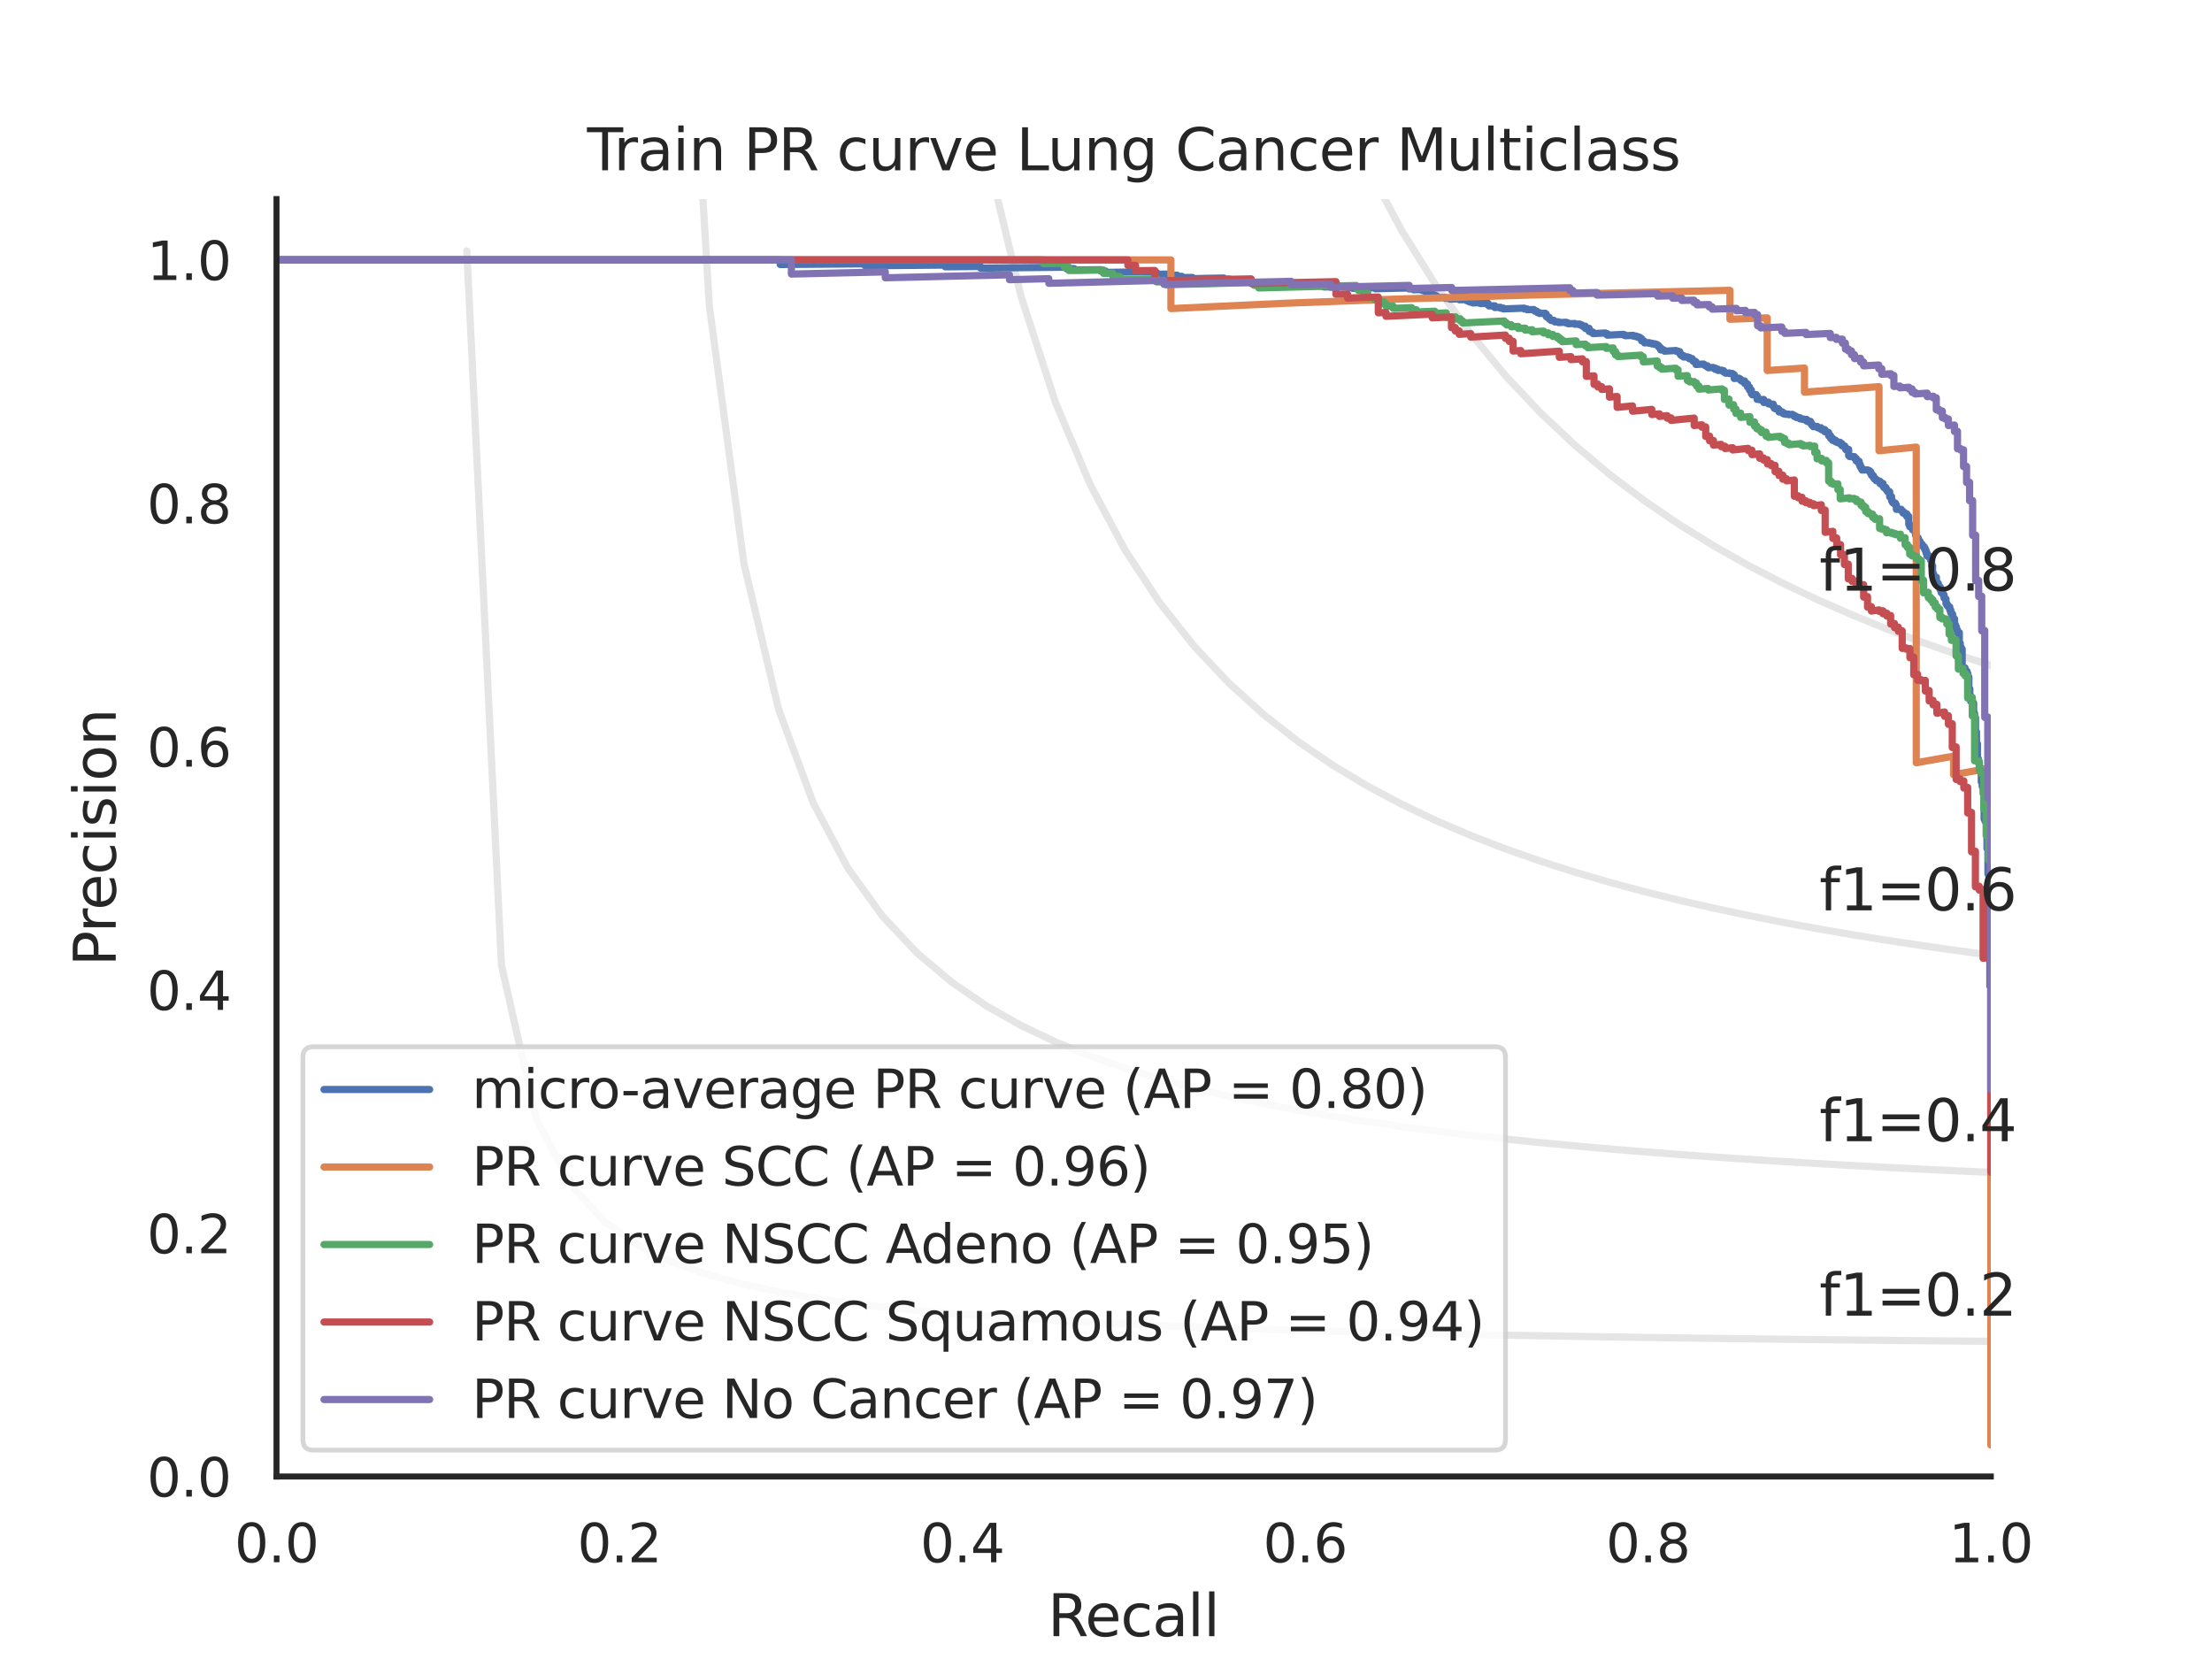 <?xml version="1.0" encoding="utf-8" standalone="no"?>
<!DOCTYPE svg PUBLIC "-//W3C//DTD SVG 1.1//EN"
  "http://www.w3.org/Graphics/SVG/1.1/DTD/svg11.dtd">
<svg xmlns:xlink="http://www.w3.org/1999/xlink" width="460.8pt" height="345.6pt" viewBox="0 0 460.8 345.6" xmlns="http://www.w3.org/2000/svg" version="1.1">
 <defs>
  <style type="text/css">*{stroke-linejoin: round; stroke-linecap: butt}</style>
 </defs>
 <g id="figure_1">
  <g id="patch_1">
   <path d="M 0 345.6 
L 460.8 345.6 
L 460.8 0 
L 0 0 
z
" style="fill: #ffffff"/>
  </g>
  <g id="axes_1">
   <g id="patch_2">
    <path d="M 57.6 307.584 
L 414.72 307.584 
L 414.72 41.472 
L 57.6 41.472 
z
" style="fill: #ffffff"/>
   </g>
   <g id="matplotlib.axis_1">
    <g id="xtick_1">
     <g id="text_1">
      <!-- 0.0 -->
      <g style="fill: #262626" transform="translate(48.853 325.442) scale(0.11 -0.11)">
       <defs>
        <path id="DejaVuSans-30" d="M 2034 4250 
Q 1547 4250 1301 3770 
Q 1056 3291 1056 2328 
Q 1056 1369 1301 889 
Q 1547 409 2034 409 
Q 2525 409 2770 889 
Q 3016 1369 3016 2328 
Q 3016 3291 2770 3770 
Q 2525 4250 2034 4250 
z
M 2034 4750 
Q 2819 4750 3233 4129 
Q 3647 3509 3647 2328 
Q 3647 1150 3233 529 
Q 2819 -91 2034 -91 
Q 1250 -91 836 529 
Q 422 1150 422 2328 
Q 422 3509 836 4129 
Q 1250 4750 2034 4750 
z
" transform="scale(0.016)"/>
        <path id="DejaVuSans-2e" d="M 684 794 
L 1344 794 
L 1344 0 
L 684 0 
L 684 794 
z
" transform="scale(0.016)"/>
       </defs>
       <use xlink:href="#DejaVuSans-30"/>
       <use xlink:href="#DejaVuSans-2e" x="63.623"/>
       <use xlink:href="#DejaVuSans-30" x="95.41"/>
      </g>
     </g>
    </g>
    <g id="xtick_2">
     <g id="text_2">
      <!-- 0.2 -->
      <g style="fill: #262626" transform="translate(120.277 325.442) scale(0.11 -0.11)">
       <defs>
        <path id="DejaVuSans-32" d="M 1228 531 
L 3431 531 
L 3431 0 
L 469 0 
L 469 531 
Q 828 903 1448 1529 
Q 2069 2156 2228 2338 
Q 2531 2678 2651 2914 
Q 2772 3150 2772 3378 
Q 2772 3750 2511 3984 
Q 2250 4219 1831 4219 
Q 1534 4219 1204 4116 
Q 875 4013 500 3803 
L 500 4441 
Q 881 4594 1212 4672 
Q 1544 4750 1819 4750 
Q 2544 4750 2975 4387 
Q 3406 4025 3406 3419 
Q 3406 3131 3298 2873 
Q 3191 2616 2906 2266 
Q 2828 2175 2409 1742 
Q 1991 1309 1228 531 
z
" transform="scale(0.016)"/>
       </defs>
       <use xlink:href="#DejaVuSans-30"/>
       <use xlink:href="#DejaVuSans-2e" x="63.623"/>
       <use xlink:href="#DejaVuSans-32" x="95.41"/>
      </g>
     </g>
    </g>
    <g id="xtick_3">
     <g id="text_3">
      <!-- 0.4 -->
      <g style="fill: #262626" transform="translate(191.701 325.442) scale(0.11 -0.11)">
       <defs>
        <path id="DejaVuSans-34" d="M 2419 4116 
L 825 1625 
L 2419 1625 
L 2419 4116 
z
M 2253 4666 
L 3047 4666 
L 3047 1625 
L 3713 1625 
L 3713 1100 
L 3047 1100 
L 3047 0 
L 2419 0 
L 2419 1100 
L 313 1100 
L 313 1709 
L 2253 4666 
z
" transform="scale(0.016)"/>
       </defs>
       <use xlink:href="#DejaVuSans-30"/>
       <use xlink:href="#DejaVuSans-2e" x="63.623"/>
       <use xlink:href="#DejaVuSans-34" x="95.41"/>
      </g>
     </g>
    </g>
    <g id="xtick_4">
     <g id="text_4">
      <!-- 0.6 -->
      <g style="fill: #262626" transform="translate(263.125 325.442) scale(0.11 -0.11)">
       <defs>
        <path id="DejaVuSans-36" d="M 2113 2584 
Q 1688 2584 1439 2293 
Q 1191 2003 1191 1497 
Q 1191 994 1439 701 
Q 1688 409 2113 409 
Q 2538 409 2786 701 
Q 3034 994 3034 1497 
Q 3034 2003 2786 2293 
Q 2538 2584 2113 2584 
z
M 3366 4563 
L 3366 3988 
Q 3128 4100 2886 4159 
Q 2644 4219 2406 4219 
Q 1781 4219 1451 3797 
Q 1122 3375 1075 2522 
Q 1259 2794 1537 2939 
Q 1816 3084 2150 3084 
Q 2853 3084 3261 2657 
Q 3669 2231 3669 1497 
Q 3669 778 3244 343 
Q 2819 -91 2113 -91 
Q 1303 -91 875 529 
Q 447 1150 447 2328 
Q 447 3434 972 4092 
Q 1497 4750 2381 4750 
Q 2619 4750 2861 4703 
Q 3103 4656 3366 4563 
z
" transform="scale(0.016)"/>
       </defs>
       <use xlink:href="#DejaVuSans-30"/>
       <use xlink:href="#DejaVuSans-2e" x="63.623"/>
       <use xlink:href="#DejaVuSans-36" x="95.41"/>
      </g>
     </g>
    </g>
    <g id="xtick_5">
     <g id="text_5">
      <!-- 0.8 -->
      <g style="fill: #262626" transform="translate(334.549 325.442) scale(0.11 -0.11)">
       <defs>
        <path id="DejaVuSans-38" d="M 2034 2216 
Q 1584 2216 1326 1975 
Q 1069 1734 1069 1313 
Q 1069 891 1326 650 
Q 1584 409 2034 409 
Q 2484 409 2743 651 
Q 3003 894 3003 1313 
Q 3003 1734 2745 1975 
Q 2488 2216 2034 2216 
z
M 1403 2484 
Q 997 2584 770 2862 
Q 544 3141 544 3541 
Q 544 4100 942 4425 
Q 1341 4750 2034 4750 
Q 2731 4750 3128 4425 
Q 3525 4100 3525 3541 
Q 3525 3141 3298 2862 
Q 3072 2584 2669 2484 
Q 3125 2378 3379 2068 
Q 3634 1759 3634 1313 
Q 3634 634 3220 271 
Q 2806 -91 2034 -91 
Q 1263 -91 848 271 
Q 434 634 434 1313 
Q 434 1759 690 2068 
Q 947 2378 1403 2484 
z
M 1172 3481 
Q 1172 3119 1398 2916 
Q 1625 2713 2034 2713 
Q 2441 2713 2670 2916 
Q 2900 3119 2900 3481 
Q 2900 3844 2670 4047 
Q 2441 4250 2034 4250 
Q 1625 4250 1398 4047 
Q 1172 3844 1172 3481 
z
" transform="scale(0.016)"/>
       </defs>
       <use xlink:href="#DejaVuSans-30"/>
       <use xlink:href="#DejaVuSans-2e" x="63.623"/>
       <use xlink:href="#DejaVuSans-38" x="95.41"/>
      </g>
     </g>
    </g>
    <g id="xtick_6">
     <g id="text_6">
      <!-- 1.0 -->
      <g style="fill: #262626" transform="translate(405.973 325.442) scale(0.11 -0.11)">
       <defs>
        <path id="DejaVuSans-31" d="M 794 531 
L 1825 531 
L 1825 4091 
L 703 3866 
L 703 4441 
L 1819 4666 
L 2450 4666 
L 2450 531 
L 3481 531 
L 3481 0 
L 794 0 
L 794 531 
z
" transform="scale(0.016)"/>
       </defs>
       <use xlink:href="#DejaVuSans-31"/>
       <use xlink:href="#DejaVuSans-2e" x="63.623"/>
       <use xlink:href="#DejaVuSans-30" x="95.41"/>
      </g>
     </g>
    </g>
    <g id="text_7">
     <!-- Recall -->
     <g style="fill: #262626" transform="translate(218.259 340.848) scale(0.12 -0.12)">
      <defs>
       <path id="DejaVuSans-52" d="M 2841 2188 
Q 3044 2119 3236 1894 
Q 3428 1669 3622 1275 
L 4263 0 
L 3584 0 
L 2988 1197 
Q 2756 1666 2539 1819 
Q 2322 1972 1947 1972 
L 1259 1972 
L 1259 0 
L 628 0 
L 628 4666 
L 2053 4666 
Q 2853 4666 3247 4331 
Q 3641 3997 3641 3322 
Q 3641 2881 3436 2590 
Q 3231 2300 2841 2188 
z
M 1259 4147 
L 1259 2491 
L 2053 2491 
Q 2509 2491 2742 2702 
Q 2975 2913 2975 3322 
Q 2975 3731 2742 3939 
Q 2509 4147 2053 4147 
L 1259 4147 
z
" transform="scale(0.016)"/>
       <path id="DejaVuSans-65" d="M 3597 1894 
L 3597 1613 
L 953 1613 
Q 991 1019 1311 708 
Q 1631 397 2203 397 
Q 2534 397 2845 478 
Q 3156 559 3463 722 
L 3463 178 
Q 3153 47 2828 -22 
Q 2503 -91 2169 -91 
Q 1331 -91 842 396 
Q 353 884 353 1716 
Q 353 2575 817 3079 
Q 1281 3584 2069 3584 
Q 2775 3584 3186 3129 
Q 3597 2675 3597 1894 
z
M 3022 2063 
Q 3016 2534 2758 2815 
Q 2500 3097 2075 3097 
Q 1594 3097 1305 2825 
Q 1016 2553 972 2059 
L 3022 2063 
z
" transform="scale(0.016)"/>
       <path id="DejaVuSans-63" d="M 3122 3366 
L 3122 2828 
Q 2878 2963 2633 3030 
Q 2388 3097 2138 3097 
Q 1578 3097 1268 2742 
Q 959 2388 959 1747 
Q 959 1106 1268 751 
Q 1578 397 2138 397 
Q 2388 397 2633 464 
Q 2878 531 3122 666 
L 3122 134 
Q 2881 22 2623 -34 
Q 2366 -91 2075 -91 
Q 1284 -91 818 406 
Q 353 903 353 1747 
Q 353 2603 823 3093 
Q 1294 3584 2113 3584 
Q 2378 3584 2631 3529 
Q 2884 3475 3122 3366 
z
" transform="scale(0.016)"/>
       <path id="DejaVuSans-61" d="M 2194 1759 
Q 1497 1759 1228 1600 
Q 959 1441 959 1056 
Q 959 750 1161 570 
Q 1363 391 1709 391 
Q 2188 391 2477 730 
Q 2766 1069 2766 1631 
L 2766 1759 
L 2194 1759 
z
M 3341 1997 
L 3341 0 
L 2766 0 
L 2766 531 
Q 2569 213 2275 61 
Q 1981 -91 1556 -91 
Q 1019 -91 701 211 
Q 384 513 384 1019 
Q 384 1609 779 1909 
Q 1175 2209 1959 2209 
L 2766 2209 
L 2766 2266 
Q 2766 2663 2505 2880 
Q 2244 3097 1772 3097 
Q 1472 3097 1187 3025 
Q 903 2953 641 2809 
L 641 3341 
Q 956 3463 1253 3523 
Q 1550 3584 1831 3584 
Q 2591 3584 2966 3190 
Q 3341 2797 3341 1997 
z
" transform="scale(0.016)"/>
       <path id="DejaVuSans-6c" d="M 603 4863 
L 1178 4863 
L 1178 0 
L 603 0 
L 603 4863 
z
" transform="scale(0.016)"/>
      </defs>
      <use xlink:href="#DejaVuSans-52"/>
      <use xlink:href="#DejaVuSans-65" x="64.982"/>
      <use xlink:href="#DejaVuSans-63" x="126.506"/>
      <use xlink:href="#DejaVuSans-61" x="181.486"/>
      <use xlink:href="#DejaVuSans-6c" x="242.766"/>
      <use xlink:href="#DejaVuSans-6c" x="270.549"/>
     </g>
    </g>
   </g>
   <g id="matplotlib.axis_2">
    <g id="ytick_1">
     <g id="text_8">
      <!-- 0.0 -->
      <g style="fill: #262626" transform="translate(30.607 311.763) scale(0.11 -0.11)">
       <use xlink:href="#DejaVuSans-30"/>
       <use xlink:href="#DejaVuSans-2e" x="63.623"/>
       <use xlink:href="#DejaVuSans-30" x="95.41"/>
      </g>
     </g>
    </g>
    <g id="ytick_2">
     <g id="text_9">
      <!-- 0.2 -->
      <g style="fill: #262626" transform="translate(30.607 261.075) scale(0.11 -0.11)">
       <use xlink:href="#DejaVuSans-30"/>
       <use xlink:href="#DejaVuSans-2e" x="63.623"/>
       <use xlink:href="#DejaVuSans-32" x="95.41"/>
      </g>
     </g>
    </g>
    <g id="ytick_3">
     <g id="text_10">
      <!-- 0.4 -->
      <g style="fill: #262626" transform="translate(30.607 210.387) scale(0.11 -0.11)">
       <use xlink:href="#DejaVuSans-30"/>
       <use xlink:href="#DejaVuSans-2e" x="63.623"/>
       <use xlink:href="#DejaVuSans-34" x="95.41"/>
      </g>
     </g>
    </g>
    <g id="ytick_4">
     <g id="text_11">
      <!-- 0.6 -->
      <g style="fill: #262626" transform="translate(30.607 159.699) scale(0.11 -0.11)">
       <use xlink:href="#DejaVuSans-30"/>
       <use xlink:href="#DejaVuSans-2e" x="63.623"/>
       <use xlink:href="#DejaVuSans-36" x="95.41"/>
      </g>
     </g>
    </g>
    <g id="ytick_5">
     <g id="text_12">
      <!-- 0.8 -->
      <g style="fill: #262626" transform="translate(30.607 109.011) scale(0.11 -0.11)">
       <use xlink:href="#DejaVuSans-30"/>
       <use xlink:href="#DejaVuSans-2e" x="63.623"/>
       <use xlink:href="#DejaVuSans-38" x="95.41"/>
      </g>
     </g>
    </g>
    <g id="ytick_6">
     <g id="text_13">
      <!-- 1.0 -->
      <g style="fill: #262626" transform="translate(30.607 58.323) scale(0.11 -0.11)">
       <use xlink:href="#DejaVuSans-31"/>
       <use xlink:href="#DejaVuSans-2e" x="63.623"/>
       <use xlink:href="#DejaVuSans-30" x="95.41"/>
      </g>
     </g>
    </g>
    <g id="text_14">
     <!-- Precision -->
     <g style="fill: #262626" transform="translate(24.111 201.296) rotate(-90) scale(0.12 -0.12)">
      <defs>
       <path id="DejaVuSans-50" d="M 1259 4147 
L 1259 2394 
L 2053 2394 
Q 2494 2394 2734 2622 
Q 2975 2850 2975 3272 
Q 2975 3691 2734 3919 
Q 2494 4147 2053 4147 
L 1259 4147 
z
M 628 4666 
L 2053 4666 
Q 2838 4666 3239 4311 
Q 3641 3956 3641 3272 
Q 3641 2581 3239 2228 
Q 2838 1875 2053 1875 
L 1259 1875 
L 1259 0 
L 628 0 
L 628 4666 
z
" transform="scale(0.016)"/>
       <path id="DejaVuSans-72" d="M 2631 2963 
Q 2534 3019 2420 3045 
Q 2306 3072 2169 3072 
Q 1681 3072 1420 2755 
Q 1159 2438 1159 1844 
L 1159 0 
L 581 0 
L 581 3500 
L 1159 3500 
L 1159 2956 
Q 1341 3275 1631 3429 
Q 1922 3584 2338 3584 
Q 2397 3584 2469 3576 
Q 2541 3569 2628 3553 
L 2631 2963 
z
" transform="scale(0.016)"/>
       <path id="DejaVuSans-69" d="M 603 3500 
L 1178 3500 
L 1178 0 
L 603 0 
L 603 3500 
z
M 603 4863 
L 1178 4863 
L 1178 4134 
L 603 4134 
L 603 4863 
z
" transform="scale(0.016)"/>
       <path id="DejaVuSans-73" d="M 2834 3397 
L 2834 2853 
Q 2591 2978 2328 3040 
Q 2066 3103 1784 3103 
Q 1356 3103 1142 2972 
Q 928 2841 928 2578 
Q 928 2378 1081 2264 
Q 1234 2150 1697 2047 
L 1894 2003 
Q 2506 1872 2764 1633 
Q 3022 1394 3022 966 
Q 3022 478 2636 193 
Q 2250 -91 1575 -91 
Q 1294 -91 989 -36 
Q 684 19 347 128 
L 347 722 
Q 666 556 975 473 
Q 1284 391 1588 391 
Q 1994 391 2212 530 
Q 2431 669 2431 922 
Q 2431 1156 2273 1281 
Q 2116 1406 1581 1522 
L 1381 1569 
Q 847 1681 609 1914 
Q 372 2147 372 2553 
Q 372 3047 722 3315 
Q 1072 3584 1716 3584 
Q 2034 3584 2315 3537 
Q 2597 3491 2834 3397 
z
" transform="scale(0.016)"/>
       <path id="DejaVuSans-6f" d="M 1959 3097 
Q 1497 3097 1228 2736 
Q 959 2375 959 1747 
Q 959 1119 1226 758 
Q 1494 397 1959 397 
Q 2419 397 2687 759 
Q 2956 1122 2956 1747 
Q 2956 2369 2687 2733 
Q 2419 3097 1959 3097 
z
M 1959 3584 
Q 2709 3584 3137 3096 
Q 3566 2609 3566 1747 
Q 3566 888 3137 398 
Q 2709 -91 1959 -91 
Q 1206 -91 779 398 
Q 353 888 353 1747 
Q 353 2609 779 3096 
Q 1206 3584 1959 3584 
z
" transform="scale(0.016)"/>
       <path id="DejaVuSans-6e" d="M 3513 2113 
L 3513 0 
L 2938 0 
L 2938 2094 
Q 2938 2591 2744 2837 
Q 2550 3084 2163 3084 
Q 1697 3084 1428 2787 
Q 1159 2491 1159 1978 
L 1159 0 
L 581 0 
L 581 3500 
L 1159 3500 
L 1159 2956 
Q 1366 3272 1645 3428 
Q 1925 3584 2291 3584 
Q 2894 3584 3203 3211 
Q 3513 2838 3513 2113 
z
" transform="scale(0.016)"/>
      </defs>
      <use xlink:href="#DejaVuSans-50"/>
      <use xlink:href="#DejaVuSans-72" x="58.553"/>
      <use xlink:href="#DejaVuSans-65" x="97.416"/>
      <use xlink:href="#DejaVuSans-63" x="158.939"/>
      <use xlink:href="#DejaVuSans-69" x="213.92"/>
      <use xlink:href="#DejaVuSans-73" x="241.703"/>
      <use xlink:href="#DejaVuSans-69" x="293.803"/>
      <use xlink:href="#DejaVuSans-6f" x="321.586"/>
      <use xlink:href="#DejaVuSans-6e" x="382.768"/>
     </g>
    </g>
   </g>
   <g id="line2d_1">
    <path d="M 97.248 52.267 
L 104.463 201.073 
L 111.678 232.96 
L 118.893 246.859 
L 126.109 254.643 
L 133.324 259.62 
L 140.539 263.076 
L 147.755 265.615 
L 154.97 267.561 
L 162.185 269.099 
L 169.4 270.345 
L 176.616 271.375 
L 183.831 272.241 
L 191.046 272.979 
L 198.262 273.616 
L 205.477 274.171 
L 212.692 274.658 
L 219.907 275.091 
L 227.123 275.476 
L 234.338 275.822 
L 241.553 276.135 
L 248.769 276.418 
L 255.984 276.676 
L 263.199 276.912 
L 270.414 277.129 
L 277.63 277.33 
L 284.845 277.515 
L 292.06 277.686 
L 299.275 277.846 
L 306.491 277.994 
L 313.706 278.133 
L 320.921 278.264 
L 328.137 278.386 
L 335.352 278.501 
L 342.567 278.609 
L 349.782 278.711 
L 356.998 278.808 
L 364.213 278.899 
L 371.428 278.986 
L 378.644 279.068 
L 385.859 279.146 
L 393.074 279.221 
L 400.289 279.292 
L 407.505 279.359 
L 414.72 279.424 
" clip-path="url(#pfcc5b92557)" style="fill: none; stroke: #808080; stroke-opacity: 0.2; stroke-width: 1.5; stroke-linecap: round"/>
   </g>
   <g id="line2d_2">
    <path d="M 143.905 -1 
L 147.755 63.611 
L 154.97 117.362 
L 162.185 147.722 
L 169.4 167.231 
L 176.616 180.825 
L 183.831 190.84 
L 191.046 198.524 
L 198.262 204.607 
L 205.477 209.542 
L 212.692 213.626 
L 219.907 217.061 
L 227.123 219.991 
L 234.338 222.519 
L 241.553 224.724 
L 248.769 226.662 
L 255.984 228.38 
L 263.199 229.914 
L 270.414 231.291 
L 277.63 232.534 
L 284.845 233.662 
L 292.06 234.69 
L 299.275 235.631 
L 306.491 236.496 
L 313.706 237.293 
L 320.921 238.03 
L 328.137 238.714 
L 335.352 239.349 
L 342.567 239.942 
L 349.782 240.496 
L 356.998 241.015 
L 364.213 241.503 
L 371.428 241.961 
L 378.644 242.393 
L 385.859 242.8 
L 393.074 243.185 
L 400.289 243.55 
L 407.505 243.896 
L 414.72 244.224 
" clip-path="url(#pfcc5b92557)" style="fill: none; stroke: #808080; stroke-opacity: 0.2; stroke-width: 1.5; stroke-linecap: round"/>
   </g>
   <g id="line2d_3">
    <path d="M 200.009 -1 
L 205.477 31.611 
L 212.692 61.693 
L 219.907 83.907 
L 227.123 100.983 
L 234.338 114.518 
L 241.553 125.511 
L 248.769 134.616 
L 255.984 142.281 
L 263.199 148.823 
L 270.414 154.471 
L 277.63 159.398 
L 284.845 163.732 
L 292.06 167.575 
L 299.275 171.006 
L 306.491 174.088 
L 313.706 176.871 
L 320.921 179.398 
L 328.137 181.701 
L 335.352 183.809 
L 342.567 185.746 
L 349.782 187.532 
L 356.998 189.184 
L 364.213 190.716 
L 371.428 192.142 
L 378.644 193.471 
L 385.859 194.714 
L 393.074 195.878 
L 400.289 196.971 
L 407.505 197.998 
L 414.72 198.967 
" clip-path="url(#pfcc5b92557)" style="fill: none; stroke: #808080; stroke-opacity: 0.2; stroke-width: 1.5; stroke-linecap: round"/>
   </g>
   <g id="line2d_4">
    <path d="M 270.344 -1 
L 270.414 -0.768 
L 277.63 18.581 
L 284.845 34.622 
L 292.06 48.136 
L 299.275 59.676 
L 306.491 69.647 
L 313.706 78.346 
L 320.921 86.004 
L 328.137 92.796 
L 335.352 98.862 
L 342.567 104.312 
L 349.782 109.235 
L 356.998 113.705 
L 364.213 117.78 
L 371.428 121.512 
L 378.644 124.941 
L 385.859 128.104 
L 393.074 131.029 
L 400.289 133.744 
L 407.505 136.269 
L 414.72 138.624 
" clip-path="url(#pfcc5b92557)" style="fill: none; stroke: #808080; stroke-opacity: 0.2; stroke-width: 1.5; stroke-linecap: round"/>
   </g>
   <g id="line2d_5">
    <path d="M 414.72 243.583 
L 414.72 205.378 
L 414.521 205.412 
L 414.521 205.32 
L 414.521 190.662 
L 414.323 190.697 
L 414.323 190.607 
L 414.323 182.053 
L 414.124 182.088 
L 414.124 181.984 
L 414.124 176.743 
L 413.925 176.779 
L 413.925 176.703 
L 413.925 171.368 
L 413.726 171.403 
L 413.726 171.321 
L 413.726 171.034 
L 413.528 171.069 
L 413.528 170.987 
L 413.528 170.616 
L 413.329 170.651 
L 413.329 170.569 
L 413.329 165.282 
L 413.13 165.317 
L 413.13 165.228 
L 413.13 163.783 
L 412.931 163.818 
L 412.931 163.727 
L 412.931 162.854 
L 412.733 162.888 
L 412.733 162.796 
L 412.733 160.012 
L 412.534 160.047 
L 412.534 159.951 
L 412.534 159.854 
L 412.335 159.889 
L 412.335 159.792 
L 412.335 158.82 
L 412.136 158.855 
L 412.136 158.757 
L 412.136 158.068 
L 411.938 158.102 
L 411.938 158.003 
L 411.938 154.921 
L 411.739 154.955 
L 411.739 154.851 
L 411.739 152.491 
L 411.54 152.525 
L 411.54 152.418 
L 411.54 149.539 
L 411.342 149.572 
L 411.342 149.462 
L 411.342 148.626 
L 411.143 148.659 
L 411.143 148.547 
L 411.143 146.444 
L 410.944 146.477 
L 410.944 146.419 
L 410.944 146.073 
L 410.547 146.139 
L 410.547 146.081 
L 410.547 144.972 
L 410.348 145.005 
L 410.348 144.946 
L 410.348 143.463 
L 410.149 143.495 
L 410.149 143.436 
L 410.149 141.003 
L 409.95 141.035 
L 409.95 140.973 
L 409.95 140.353 
L 409.752 140.385 
L 409.752 140.323 
L 409.752 139.823 
L 409.354 139.825 
L 409.354 139.132 
L 408.957 139.195 
L 408.957 139.132 
L 408.957 138.878 
L 408.758 138.91 
L 408.758 138.847 
L 408.758 135.21 
L 408.559 135.241 
L 408.559 135.175 
L 408.559 134.842 
L 408.361 134.873 
L 408.361 134.806 
L 408.361 134.002 
L 408.162 134.033 
L 408.162 133.965 
L 408.162 131.781 
L 407.764 131.842 
L 407.764 131.772 
L 407.764 131.217 
L 407.566 131.247 
L 407.566 131.178 
L 407.566 130.618 
L 407.367 130.648 
L 407.367 130.578 
L 407.367 130.156 
L 407.168 130.186 
L 407.168 130.115 
L 407.168 128.906 
L 406.969 128.936 
L 406.969 128.865 
L 406.969 128.649 
L 406.771 128.679 
L 406.771 128.607 
L 406.771 127.958 
L 406.572 127.987 
L 406.572 127.915 
L 406.572 127.624 
L 406.373 127.654 
L 406.373 127.581 
L 406.373 127.07 
L 406.175 127.099 
L 406.175 127.026 
L 406.175 126.437 
L 405.976 126.467 
L 405.976 126.393 
L 405.976 126.319 
L 405.777 126.349 
L 405.777 126.275 
L 405.777 126.052 
L 405.578 126.082 
L 405.578 126.007 
L 405.578 125.71 
L 405.38 125.739 
L 405.38 125.664 
L 405.38 124.765 
L 405.181 124.794 
L 405.181 124.718 
L 405.181 124.567 
L 404.982 124.596 
L 404.982 124.521 
L 404.982 123.914 
L 404.783 123.942 
L 404.783 123.866 
L 404.783 123.561 
L 404.585 123.59 
L 404.585 123.513 
L 404.585 123.437 
L 404.386 123.465 
L 404.386 123.389 
L 404.386 122.85 
L 404.187 122.879 
L 404.187 122.802 
L 404.187 122.259 
L 403.989 122.288 
L 403.989 122.21 
L 403.989 122.132 
L 403.79 122.161 
L 403.79 122.083 
L 403.79 121.536 
L 403.591 121.564 
L 403.591 121.486 
L 403.591 121.329 
L 403.392 121.357 
L 403.392 121.278 
L 403.392 120.249 
L 402.995 120.306 
L 402.995 120.226 
L 402.995 120.066 
L 402.796 120.095 
L 402.796 120.015 
L 402.796 119.454 
L 402.597 119.481 
L 402.597 119.401 
L 402.597 117.859 
L 402.399 117.887 
L 402.399 117.805 
L 402.399 116.734 
L 402.2 116.761 
L 402.2 116.678 
L 402.2 116.179 
L 402.001 116.206 
L 402.001 116.123 
L 402.001 116.04 
L 401.802 116.067 
L 401.802 115.983 
L 401.802 115.732 
L 401.405 115.786 
L 401.405 115.702 
L 401.405 115.112 
L 401.206 115.139 
L 401.206 115.054 
L 401.206 114.545 
L 401.008 114.572 
L 401.008 114.487 
L 401.008 114.146 
L 400.809 114.172 
L 400.809 114.087 
L 400.809 113.83 
L 400.61 113.856 
L 400.61 113.77 
L 400.61 113.684 
L 400.411 113.711 
L 400.411 113.625 
L 400.411 113.366 
L 400.014 113.333 
L 400.014 112.813 
L 399.815 112.839 
L 399.815 112.752 
L 399.815 112.578 
L 399.616 112.604 
L 399.616 112.517 
L 399.616 112.08 
L 399.418 112.106 
L 399.418 112.018 
L 399.418 111.842 
L 399.219 111.868 
L 399.219 111.78 
L 399.219 111.428 
L 399.02 111.453 
L 399.02 111.365 
L 399.02 110.387 
L 398.424 110.375 
L 398.424 109.836 
L 398.225 109.862 
L 398.225 109.772 
L 398.225 109.681 
L 397.828 109.732 
L 397.828 109.642 
L 397.828 109.189 
L 397.629 109.214 
L 397.629 109.124 
L 397.629 107.567 
L 397.232 107.617 
L 397.232 107.524 
L 397.232 107.061 
L 396.834 107.11 
L 396.834 107.017 
L 396.834 106.831 
L 396.437 106.88 
L 396.437 106.787 
L 396.437 106.507 
L 396.238 106.531 
L 396.238 106.437 
L 396.238 106.344 
L 396.039 106.368 
L 396.039 106.274 
L 396.039 106.086 
L 395.046 106.113 
L 395.046 105.166 
L 394.847 105.19 
L 394.847 105.095 
L 394.847 104.808 
L 394.449 104.856 
L 394.449 104.76 
L 394.449 104.664 
L 394.251 104.688 
L 394.251 104.592 
L 394.251 104.304 
L 394.052 104.328 
L 394.052 104.231 
L 394.052 103.457 
L 393.654 103.504 
L 393.654 103.407 
L 393.654 102.43 
L 393.257 102.476 
L 393.257 102.378 
L 393.257 102.181 
L 393.058 102.204 
L 393.058 102.105 
L 393.058 101.908 
L 392.86 101.931 
L 392.86 101.832 
L 392.86 101.534 
L 392.462 101.58 
L 392.462 101.481 
L 392.462 101.281 
L 392.263 101.304 
L 392.263 101.204 
L 392.263 100.704 
L 391.667 100.772 
L 391.667 100.672 
L 391.667 100.269 
L 391.27 100.213 
L 391.27 100.112 
L 390.872 100.157 
L 390.872 100.055 
L 390.872 99.852 
L 390.475 99.795 
L 390.475 99.49 
L 390.276 99.512 
L 390.276 99.41 
L 390.276 99.103 
L 389.879 99.045 
L 389.879 98.633 
L 389.68 98.655 
L 389.68 98.552 
L 389.68 98.242 
L 389.481 98.264 
L 389.481 98.161 
L 389.481 98.057 
L 389.084 97.997 
L 389.084 97.893 
L 387.891 97.919 
L 387.891 97.501 
L 387.693 97.522 
L 387.693 97.417 
L 387.693 97.207 
L 387.494 97.229 
L 387.494 97.124 
L 387.494 96.702 
L 387.295 96.723 
L 387.295 96.617 
L 387.295 96.087 
L 386.699 96.043 
L 386.699 95.509 
L 386.301 95.443 
L 386.301 95.121 
L 385.308 95.117 
L 385.308 94.901 
L 385.109 94.922 
L 385.109 94.813 
L 385.109 93.614 
L 384.513 93.675 
L 384.513 93.565 
L 384.513 93.235 
L 384.314 93.255 
L 384.314 93.145 
L 384.314 92.924 
L 383.718 92.873 
L 383.718 92.429 
L 383.32 92.468 
L 383.32 92.357 
L 383.32 92.134 
L 382.724 92.193 
L 382.724 91.969 
L 382.327 92.008 
L 382.327 91.671 
L 381.731 91.73 
L 381.731 91.278 
L 381.333 91.317 
L 381.333 90.749 
L 380.936 90.788 
L 380.936 90.101 
L 380.737 90.12 
L 380.737 90.006 
L 380.538 90.025 
L 380.538 89.91 
L 380.141 89.947 
L 380.141 89.486 
L 379.545 89.542 
L 379.545 89.426 
L 379.346 89.445 
L 379.346 89.097 
L 378.75 89.153 
L 378.75 89.036 
L 378.551 89.055 
L 378.551 88.821 
L 377.756 88.895 
L 377.756 88.661 
L 377.557 88.679 
L 377.557 88.444 
L 377.359 88.463 
L 377.359 88.109 
L 377.16 88.127 
L 377.16 87.772 
L 376.564 87.826 
L 376.564 87.708 
L 376.365 87.726 
L 376.365 87.369 
L 375.769 87.423 
L 375.769 87.303 
L 375.371 87.339 
L 375.371 87.219 
L 374.974 87.255 
L 374.974 87.015 
L 374.576 87.051 
L 374.576 86.931 
L 374.179 86.967 
L 374.179 86.725 
L 373.781 86.761 
L 373.781 86.519 
L 373.583 86.536 
L 373.583 86.415 
L 373.384 86.433 
L 373.384 86.311 
L 372.589 86.382 
L 372.589 86.26 
L 371.993 86.314 
L 371.993 86.191 
L 371.595 86.227 
L 371.595 86.104 
L 371.397 86.122 
L 371.397 85.877 
L 371.198 85.894 
L 371.198 85.771 
L 370.602 85.824 
L 370.602 85.33 
L 370.403 85.347 
L 370.403 85.1 
L 369.807 85.151 
L 369.807 85.027 
L 369.608 85.044 
L 369.608 84.67 
L 369.409 84.687 
L 369.409 84.187 
L 368.813 84.237 
L 368.813 84.112 
L 368.416 84.145 
L 368.416 83.767 
L 367.422 83.851 
L 367.422 83.215 
L 366.627 83.282 
L 366.627 83.154 
L 366.031 83.204 
L 366.031 82.433 
L 365.832 82.449 
L 365.832 82.191 
L 365.037 82.255 
L 365.037 81.996 
L 364.838 82.012 
L 364.838 81.23 
L 364.441 81.262 
L 364.441 80.605 
L 364.044 80.636 
L 364.044 79.975 
L 363.646 80.005 
L 363.646 79.872 
L 363.447 79.887 
L 363.447 79.355 
L 362.851 79.399 
L 362.851 79.265 
L 362.652 79.28 
L 362.652 79.011 
L 362.454 79.026 
L 362.454 78.892 
L 362.255 78.906 
L 362.255 78.772 
L 361.261 78.844 
L 361.261 78.031 
L 361.063 78.045 
L 361.063 77.909 
L 360.864 77.923 
L 360.864 77.786 
L 360.268 77.829 
L 360.268 77.692 
L 359.473 77.748 
L 359.473 77.611 
L 359.274 77.625 
L 359.274 77.487 
L 359.075 77.501 
L 359.075 77.225 
L 358.678 77.253 
L 358.678 77.115 
L 357.883 77.17 
L 357.883 76.893 
L 357.287 76.934 
L 357.287 76.655 
L 356.889 76.682 
L 356.889 76.542 
L 355.896 76.61 
L 355.896 76.47 
L 355.697 76.484 
L 355.697 76.202 
L 355.299 76.229 
L 355.299 76.088 
L 355.101 76.102 
L 355.101 75.96 
L 354.902 75.974 
L 354.902 75.832 
L 353.312 75.939 
L 353.312 75.368 
L 353.113 75.381 
L 353.113 75.238 
L 352.716 75.264 
L 352.716 74.977 
L 352.517 74.99 
L 352.517 74.702 
L 351.921 74.74 
L 351.921 74.451 
L 351.523 74.476 
L 351.523 74.331 
L 350.729 74.381 
L 350.729 74.09 
L 350.331 74.115 
L 350.331 73.969 
L 350.132 73.981 
L 350.132 73.688 
L 349.934 73.701 
L 349.934 73.26 
L 349.536 73.284 
L 349.536 73.136 
L 349.139 73.16 
L 349.139 73.012 
L 346.754 73.156 
L 346.754 73.007 
L 346.555 73.019 
L 346.555 72.87 
L 345.959 72.905 
L 345.959 72.455 
L 345.76 72.467 
L 345.76 72.316 
L 345.562 72.328 
L 345.562 72.026 
L 345.363 72.038 
L 345.363 71.886 
L 345.164 71.898 
L 345.164 71.746 
L 344.767 71.769 
L 344.767 71.617 
L 344.17 71.651 
L 344.17 71.498 
L 343.574 71.532 
L 343.574 71.379 
L 342.581 71.435 
L 342.581 71.128 
L 342.382 71.139 
L 342.382 70.985 
L 341.984 71.007 
L 341.984 70.543 
L 341.786 70.554 
L 341.786 70.399 
L 341.587 70.409 
L 341.587 70.254 
L 341.189 70.275 
L 341.189 70.119 
L 340.792 70.14 
L 340.792 69.984 
L 340.196 70.015 
L 340.196 69.859 
L 338.606 69.942 
L 338.606 69.784 
L 338.208 69.805 
L 338.208 69.647 
L 334.83 69.824 
L 334.83 69.504 
L 334.433 69.525 
L 334.433 69.364 
L 331.849 69.499 
L 331.849 69.174 
L 331.452 69.195 
L 331.452 69.032 
L 331.054 69.052 
L 331.054 68.398 
L 330.259 68.437 
L 330.259 67.943 
L 329.663 67.971 
L 329.663 67.806 
L 329.464 67.815 
L 329.464 67.649 
L 329.067 67.668 
L 329.067 67.501 
L 328.073 67.548 
L 328.073 67.381 
L 326.682 67.446 
L 326.682 67.277 
L 326.285 67.296 
L 326.285 67.127 
L 324.695 67.201 
L 324.695 67.031 
L 323.9 67.067 
L 323.9 66.897 
L 323.701 66.906 
L 323.701 66.735 
L 323.105 66.762 
L 323.105 66.591 
L 322.906 66.599 
L 322.906 66.428 
L 322.707 66.436 
L 322.707 66.092 
L 322.31 66.109 
L 322.31 65.936 
L 322.111 65.945 
L 322.111 65.424 
L 321.913 65.432 
L 321.913 65.258 
L 320.72 65.306 
L 320.72 65.131 
L 320.323 65.147 
L 320.323 64.972 
L 320.124 64.979 
L 320.124 64.804 
L 319.726 64.819 
L 319.726 64.643 
L 319.528 64.65 
L 319.528 64.473 
L 318.137 64.526 
L 318.137 64.348 
L 317.54 64.371 
L 317.54 64.192 
L 313.168 64.357 
L 313.168 64.176 
L 312.572 64.198 
L 312.572 64.016 
L 311.38 64.06 
L 311.38 63.693 
L 310.187 63.737 
L 310.187 63.552 
L 309.989 63.559 
L 309.989 63.189 
L 308.399 63.244 
L 308.399 63.057 
L 306.809 63.112 
L 306.809 62.924 
L 306.213 62.944 
L 306.213 62.755 
L 305.815 62.768 
L 305.815 62.579 
L 305.418 62.592 
L 305.418 62.402 
L 304.027 62.447 
L 304.027 62.256 
L 302.039 62.319 
L 302.039 62.126 
L 301.046 62.158 
L 301.046 61.964 
L 299.456 62.014 
L 299.456 61.818 
L 299.257 61.824 
L 299.257 61.628 
L 298.86 61.64 
L 298.86 61.443 
L 298.462 61.455 
L 298.462 61.257 
L 298.065 61.269 
L 298.065 60.872 
L 297.071 60.9 
L 297.071 60.501 
L 296.276 60.521 
L 296.276 60.32 
L 294.488 60.366 
L 294.488 60.163 
L 293.494 60.188 
L 293.494 59.985 
L 286.538 60.158 
L 286.538 59.948 
L 281.769 60.069 
L 281.769 59.854 
L 280.775 59.879 
L 280.775 59.663 
L 275.807 59.786 
L 275.807 59.565 
L 275.012 59.585 
L 275.012 59.363 
L 268.056 59.531 
L 268.056 59.072 
L 262.889 59.194 
L 262.889 58.958 
L 260.703 59.008 
L 260.703 58.77 
L 259.312 58.801 
L 259.312 58.56 
L 258.716 58.573 
L 258.716 58.331 
L 256.132 58.385 
L 256.132 58.139 
L 254.94 58.163 
L 254.94 57.915 
L 248.382 58.043 
L 248.382 57.787 
L 246.196 57.828 
L 246.196 57.569 
L 245.202 57.587 
L 245.202 57.325 
L 243.016 57.362 
L 243.016 57.097 
L 241.029 57.129 
L 241.029 56.86 
L 240.631 56.866 
L 240.631 56.597 
L 230.297 56.742 
L 230.297 56.456 
L 229.304 56.469 
L 229.304 56.181 
L 223.739 56.248 
L 223.739 55.95 
L 222.149 55.967 
L 222.149 55.665 
L 204.264 55.85 
L 204.264 55.51 
L 196.911 55.582 
L 196.911 55.224 
L 180.217 55.37 
L 180.217 54.963 
L 162.53 55.1 
L 162.53 54.144 
L 57.6 54.144 
L 57.6 54.144 
" clip-path="url(#pfcc5b92557)" style="fill: none; stroke: #4c72b0; stroke-width: 1.5; stroke-linecap: round"/>
   </g>
   <g id="line2d_6">
    <path d="M 414.72 301.031 
L 414.72 160.011 
L 406.957 161.369 
L 406.957 157.521 
L 399.193 158.899 
L 399.193 93.135 
L 391.43 93.899 
L 391.43 80.544 
L 375.903 81.692 
L 375.903 76.672 
L 368.139 77.184 
L 368.139 66.213 
L 360.376 66.507 
L 360.376 60.48 
L 321.558 61.385 
L 290.504 62.319 
L 267.214 63.195 
L 243.923 64.282 
L 243.923 54.144 
L 57.6 54.144 
L 57.6 54.144 
" clip-path="url(#pfcc5b92557)" style="fill: none; stroke: #dd8452; stroke-width: 1.5; stroke-linecap: round"/>
   </g>
   <g id="line2d_7">
    <path d="M 414.72 202.162 
L 414.72 179.128 
L 414.237 179.214 
L 414.237 179.126 
L 414.237 173.995 
L 413.755 174.08 
L 413.755 173.985 
L 413.755 168.522 
L 413.272 168.607 
L 413.272 168.503 
L 413.272 161.086 
L 412.79 161.17 
L 412.79 160.477 
L 412.307 160.561 
L 412.307 158.561 
L 411.824 158.645 
L 411.824 158.406 
L 411.342 158.49 
L 411.342 149.076 
L 410.859 149.157 
L 410.859 145.276 
L 409.894 145.436 
L 409.894 140.757 
L 409.411 140.835 
L 409.411 140.231 
L 408.929 140.309 
L 408.929 139.241 
L 407.964 139.396 
L 407.964 136.583 
L 407.481 136.659 
L 407.481 133.254 
L 406.516 133.404 
L 406.516 132.07 
L 406.033 132.144 
L 406.033 129.93 
L 405.551 130.004 
L 405.551 128.962 
L 405.068 129.035 
L 405.068 128.86 
L 404.586 128.934 
L 404.586 128.583 
L 404.103 128.656 
L 404.103 126.879 
L 403.62 126.951 
L 403.62 126.411 
L 403.138 126.483 
L 403.138 125.575 
L 402.655 125.647 
L 402.655 124.913 
L 402.173 124.984 
L 402.173 124.43 
L 401.69 124.501 
L 401.69 123.381 
L 400.725 123.523 
L 400.725 120.853 
L 400.242 120.922 
L 400.242 116.765 
L 399.76 116.831 
L 399.76 116.426 
L 399.277 116.492 
L 399.277 115.879 
L 398.794 115.945 
L 398.794 115.74 
L 398.312 115.806 
L 398.312 115.394 
L 397.829 115.46 
L 397.829 114.003 
L 397.347 114.068 
L 397.347 113.436 
L 396.864 113.501 
L 396.864 112.01 
L 395.899 112.137 
L 395.899 111.273 
L 394.934 111.4 
L 394.934 111.182 
L 394.451 111.245 
L 394.451 111.027 
L 393.968 111.09 
L 393.968 110.872 
L 393.003 110.998 
L 393.003 110.338 
L 392.521 110.401 
L 392.521 110.18 
L 392.038 110.243 
L 392.038 110.021 
L 391.555 110.083 
L 391.555 108.061 
L 390.59 108.184 
L 390.59 107.728 
L 390.108 107.79 
L 390.108 107.102 
L 389.625 107.162 
L 389.625 106.932 
L 389.142 106.993 
L 389.142 106.529 
L 388.66 106.59 
L 388.66 105.656 
L 388.177 105.716 
L 388.177 105.246 
L 387.695 105.305 
L 387.695 104.595 
L 387.212 104.654 
L 387.212 104.416 
L 386.73 104.475 
L 386.73 103.996 
L 386.247 104.055 
L 386.247 103.815 
L 385.282 103.932 
L 385.282 103.691 
L 383.351 103.927 
L 383.351 101.969 
L 382.869 102.026 
L 382.869 100.782 
L 381.904 100.895 
L 381.904 100.644 
L 381.421 100.7 
L 381.421 100.196 
L 380.938 100.252 
L 380.938 96.384 
L 380.456 96.437 
L 380.456 95.909 
L 379.491 96.014 
L 379.491 95.483 
L 378.525 95.587 
L 378.525 94.245 
L 378.043 94.296 
L 378.043 92.936 
L 377.078 93.035 
L 377.078 92.76 
L 375.63 92.909 
L 375.63 92.633 
L 375.147 92.683 
L 375.147 92.405 
L 372.734 92.654 
L 372.734 92.374 
L 372.252 92.424 
L 372.252 92.143 
L 371.769 92.193 
L 371.769 91.346 
L 371.286 91.395 
L 371.286 91.111 
L 370.804 91.16 
L 370.804 90.874 
L 368.391 91.118 
L 368.391 90.831 
L 367.908 90.879 
L 367.908 90.011 
L 366.943 90.107 
L 366.943 89.524 
L 366.461 89.571 
L 366.461 89.278 
L 365.978 89.325 
L 365.978 88.735 
L 365.495 88.782 
L 365.495 87.89 
L 364.53 87.982 
L 364.53 86.779 
L 362.6 86.959 
L 362.6 86.043 
L 361.635 86.132 
L 361.635 85.206 
L 361.152 85.25 
L 361.152 84.315 
L 360.187 84.4 
L 360.187 83.139 
L 359.222 83.221 
L 359.222 81.298 
L 358.739 81.337 
L 358.739 81.013 
L 355.843 81.246 
L 355.843 80.918 
L 353.913 81.074 
L 353.913 80.413 
L 353.43 80.451 
L 353.43 79.785 
L 352.948 79.823 
L 352.948 79.488 
L 351.983 79.563 
L 351.983 79.226 
L 351.5 79.263 
L 351.5 78.245 
L 349.57 78.389 
L 349.57 77.011 
L 349.087 77.045 
L 349.087 76.697 
L 346.192 76.903 
L 346.192 76.552 
L 345.709 76.586 
L 345.709 76.233 
L 345.226 76.267 
L 345.226 75.199 
L 342.331 75.395 
L 342.331 74.308 
L 341.848 74.34 
L 341.848 73.975 
L 337.022 74.29 
L 337.022 73.919 
L 336.54 73.95 
L 336.54 73.203 
L 336.057 73.233 
L 336.057 72.48 
L 334.609 72.569 
L 334.609 72.188 
L 330.749 72.425 
L 330.749 72.039 
L 330.266 72.068 
L 330.266 71.68 
L 328.336 71.797 
L 328.336 71.012 
L 325.44 71.182 
L 325.44 70.784 
L 324.957 70.812 
L 324.957 70.412 
L 324.475 70.44 
L 324.475 70.038 
L 323.51 70.092 
L 323.51 69.687 
L 322.544 69.74 
L 322.544 69.333 
L 321.579 69.385 
L 321.579 68.975 
L 319.166 69.104 
L 319.166 68.689 
L 317.718 68.766 
L 317.718 68.347 
L 316.271 68.422 
L 316.271 68.001 
L 314.823 68.074 
L 314.823 67.649 
L 313.858 67.697 
L 313.858 67.269 
L 313.375 67.292 
L 313.375 66.861 
L 304.688 67.285 
L 304.688 66.84 
L 304.206 66.863 
L 304.206 66.415 
L 303.241 66.461 
L 303.241 66.009 
L 301.31 66.099 
L 301.31 65.184 
L 298.897 65.29 
L 298.897 64.825 
L 295.037 64.992 
L 295.037 64.519 
L 294.071 64.559 
L 294.071 64.083 
L 290.211 64.241 
L 290.211 63.755 
L 288.763 63.813 
L 288.763 63.323 
L 288.28 63.341 
L 288.28 62.848 
L 287.315 62.883 
L 287.315 62.386 
L 286.35 62.42 
L 286.35 61.918 
L 284.902 61.966 
L 284.902 60.951 
L 283.937 60.98 
L 283.937 60.467 
L 282.972 60.493 
L 282.972 59.976 
L 282.489 59.989 
L 282.489 59.468 
L 262.22 59.984 
L 262.22 59.412 
L 261.255 59.436 
L 261.255 58.859 
L 242.916 59.316 
L 242.916 58.681 
L 240.986 58.728 
L 240.986 58.083 
L 233.264 58.254 
L 233.264 57.578 
L 231.817 57.606 
L 231.817 56.921 
L 229.886 56.952 
L 229.886 56.256 
L 222.647 56.348 
L 222.647 55.617 
L 221.682 55.626 
L 221.682 54.887 
L 217.339 54.907 
L 217.339 54.144 
L 57.6 54.144 
L 57.6 54.144 
" clip-path="url(#pfcc5b92557)" style="fill: none; stroke: #55a868; stroke-width: 1.5; stroke-linecap: round"/>
   </g>
   <g id="line2d_8">
    <path d="M 414.72 244.188 
L 414.72 199.453 
L 413.115 199.628 
L 413.115 185.281 
L 412.312 185.424 
L 412.312 184.62 
L 411.51 184.763 
L 411.51 177.319 
L 410.707 177.463 
L 410.707 169.23 
L 409.905 169.373 
L 409.905 164.023 
L 409.102 164.164 
L 409.102 162.667 
L 408.3 162.808 
L 408.3 162.238 
L 407.497 162.381 
L 407.497 155.59 
L 406.695 155.729 
L 406.695 150.761 
L 405.892 150.899 
L 405.892 149.093 
L 405.09 149.23 
L 405.09 148.31 
L 403.485 148.585 
L 403.485 146.711 
L 402.682 146.848 
L 402.682 145.894 
L 401.88 146.03 
L 401.88 143.84 
L 401.077 143.976 
L 401.077 141.724 
L 400.275 141.858 
L 400.275 141.604 
L 399.472 141.738 
L 399.472 140.455 
L 398.67 140.589 
L 398.67 136.884 
L 397.867 137.015 
L 397.867 135.098 
L 397.065 135.229 
L 397.065 134.951 
L 396.262 135.081 
L 396.262 131.387 
L 395.46 131.514 
L 395.46 130.638 
L 394.657 130.765 
L 394.657 129.88 
L 393.855 130.006 
L 393.855 128.207 
L 393.052 128.332 
L 393.052 127.723 
L 392.25 127.848 
L 392.25 127.235 
L 391.447 127.36 
L 391.447 127.051 
L 389.842 127.302 
L 389.842 126.368 
L 389.039 126.493 
L 389.039 124.273 
L 388.237 124.396 
L 388.237 121.788 
L 387.434 121.909 
L 387.434 121.577 
L 386.632 121.698 
L 386.632 121.03 
L 385.829 121.151 
L 385.829 120.478 
L 385.027 120.598 
L 385.027 117.504 
L 384.224 117.621 
L 384.224 115.498 
L 383.422 115.613 
L 383.422 113.439 
L 382.619 113.551 
L 382.619 112.073 
L 381.817 112.184 
L 381.817 110.681 
L 380.212 110.899 
L 380.212 106.234 
L 379.409 106.338 
L 379.409 105.135 
L 377.804 105.339 
L 377.804 104.934 
L 377.002 105.036 
L 377.002 104.628 
L 376.199 104.73 
L 376.199 104.32 
L 375.397 104.422 
L 375.397 103.596 
L 374.594 103.696 
L 374.594 103.28 
L 373.792 103.381 
L 373.792 99.984 
L 372.187 100.176 
L 372.187 99.742 
L 371.384 99.838 
L 371.384 98.963 
L 370.582 99.057 
L 370.582 98.174 
L 369.779 98.267 
L 369.779 96.926 
L 368.977 97.017 
L 368.977 96.565 
L 368.174 96.657 
L 368.174 95.745 
L 367.372 95.835 
L 367.372 95.376 
L 366.569 95.466 
L 366.569 94.539 
L 364.964 94.717 
L 364.964 93.779 
L 364.161 93.866 
L 364.161 93.394 
L 360.951 93.744 
L 360.951 93.266 
L 359.346 93.441 
L 359.346 92.959 
L 358.544 93.047 
L 358.544 92.561 
L 356.939 92.736 
L 356.939 91.755 
L 356.136 91.841 
L 356.136 90.849 
L 355.334 90.934 
L 355.334 88.918 
L 354.531 88.999 
L 354.531 88.489 
L 352.926 88.65 
L 352.926 87.097 
L 348.111 87.571 
L 348.111 87.042 
L 347.309 87.122 
L 347.309 86.589 
L 345.704 86.747 
L 345.704 86.209 
L 344.099 86.366 
L 344.099 85.279 
L 340.086 85.666 
L 340.086 84.557 
L 336.876 84.864 
L 336.876 82.591 
L 335.271 82.737 
L 335.271 80.994 
L 333.666 81.134 
L 333.666 80.544 
L 332.863 80.613 
L 332.863 80.019 
L 332.061 80.087 
L 332.061 78.281 
L 330.456 78.41 
L 330.456 75.321 
L 329.653 75.378 
L 329.653 74.749 
L 327.246 74.918 
L 327.246 74.28 
L 324.838 74.447 
L 324.838 73.152 
L 316.813 73.695 
L 316.813 73.025 
L 315.208 73.134 
L 315.208 71.089 
L 314.405 71.139 
L 314.405 70.447 
L 313.603 70.495 
L 313.603 69.798 
L 306.38 70.223 
L 306.38 69.504 
L 303.973 69.645 
L 303.973 68.915 
L 303.17 68.96 
L 303.17 68.224 
L 302.368 68.268 
L 302.368 66.024 
L 298.355 66.213 
L 298.355 65.444 
L 288.725 65.893 
L 288.725 65.09 
L 287.12 65.163 
L 287.12 61.876 
L 280.7 62.092 
L 280.7 61.233 
L 278.292 61.308 
L 278.292 58.67 
L 260.637 59.056 
L 260.637 58.089 
L 240.574 58.514 
L 240.574 56.348 
L 236.561 56.397 
L 236.561 55.275 
L 234.956 55.286 
L 234.956 54.144 
L 57.6 54.144 
L 57.6 54.144 
" clip-path="url(#pfcc5b92557)" style="fill: none; stroke: #c44e52; stroke-width: 1.5; stroke-linecap: round"/>
   </g>
   <g id="line2d_9">
    <path d="M 414.72 226.95 
L 414.72 166.117 
L 414.089 166.228 
L 414.089 149.359 
L 413.458 149.464 
L 413.458 131.332 
L 412.827 131.428 
L 412.827 124.182 
L 412.196 124.272 
L 412.196 120.909 
L 411.565 120.996 
L 411.565 111.474 
L 410.934 111.553 
L 410.934 104.251 
L 410.303 104.323 
L 410.303 100.46 
L 409.672 100.528 
L 409.672 97.138 
L 409.041 97.202 
L 409.041 93.696 
L 408.41 93.756 
L 408.41 93.431 
L 407.78 93.491 
L 407.78 89.845 
L 407.149 89.901 
L 407.149 88.542 
L 405.887 88.65 
L 405.887 87.271 
L 405.256 87.323 
L 405.256 86.975 
L 404.625 87.027 
L 404.625 85.622 
L 403.994 85.672 
L 403.994 85.318 
L 403.363 85.368 
L 403.363 82.851 
L 402.732 82.897 
L 402.732 82.533 
L 401.47 82.625 
L 401.47 81.89 
L 398.946 82.072 
L 398.946 81.701 
L 398.315 81.746 
L 398.315 80.999 
L 397.684 81.043 
L 397.684 80.667 
L 395.791 80.8 
L 395.791 80.42 
L 394.529 80.509 
L 394.529 78.199 
L 393.899 78.24 
L 393.899 77.85 
L 392.006 77.972 
L 392.006 76.788 
L 391.375 76.827 
L 391.375 76.03 
L 388.22 76.221 
L 388.22 75.412 
L 387.589 75.449 
L 387.589 74.633 
L 386.327 74.705 
L 386.327 73.881 
L 385.696 73.916 
L 385.696 73.084 
L 385.065 73.118 
L 385.065 72.699 
L 384.434 72.733 
L 384.434 71.465 
L 383.803 71.497 
L 383.803 70.643 
L 382.541 70.703 
L 382.541 70.272 
L 381.279 70.331 
L 381.279 69.462 
L 376.232 69.69 
L 376.232 69.247 
L 371.815 69.446 
L 371.815 68.996 
L 371.184 69.024 
L 371.184 68.117 
L 366.767 68.305 
L 366.767 67.843 
L 366.137 67.87 
L 366.137 65.529 
L 365.506 65.551 
L 365.506 65.077 
L 363.613 65.141 
L 363.613 64.662 
L 361.72 64.725 
L 361.72 64.241 
L 356.672 64.405 
L 356.672 63.911 
L 356.041 63.931 
L 356.041 63.435 
L 353.517 63.511 
L 353.517 63.009 
L 352.887 63.027 
L 352.887 62.522 
L 350.363 62.592 
L 350.363 62.081 
L 348.47 62.131 
L 348.47 61.614 
L 345.315 61.693 
L 345.315 61.169 
L 332.696 61.482 
L 332.696 60.933 
L 327.648 61.056 
L 327.648 60.494 
L 327.017 60.509 
L 327.017 59.944 
L 302.41 60.512 
L 302.41 59.889 
L 293.577 60.1 
L 293.577 59.452 
L 277.172 59.839 
L 277.172 59.141 
L 268.97 59.331 
L 268.97 58.603 
L 242.47 59.23 
L 242.47 58.396 
L 218.493 59.018 
L 218.493 58.058 
L 210.291 58.265 
L 210.291 57.247 
L 184.422 57.871 
L 184.422 56.641 
L 164.862 57.091 
L 164.862 54.144 
L 57.6 54.144 
L 57.6 54.144 
" clip-path="url(#pfcc5b92557)" style="fill: none; stroke: #8172b3; stroke-width: 1.5; stroke-linecap: round"/>
   </g>
   <g id="patch_3">
    <path d="M 57.6 307.584 
L 57.6 41.472 
" style="fill: none; stroke: #262626; stroke-width: 1.25; stroke-linejoin: miter; stroke-linecap: square"/>
   </g>
   <g id="patch_4">
    <path d="M 57.6 307.584 
L 414.72 307.584 
" style="fill: none; stroke: #262626; stroke-width: 1.25; stroke-linejoin: miter; stroke-linecap: square"/>
   </g>
   <g id="text_15">
    <!-- f1=0.2 -->
    <g style="fill: #262626" transform="translate(379.008 274.077) scale(0.12 -0.12)">
     <defs>
      <path id="DejaVuSans-66" d="M 2375 4863 
L 2375 4384 
L 1825 4384 
Q 1516 4384 1395 4259 
Q 1275 4134 1275 3809 
L 1275 3500 
L 2222 3500 
L 2222 3053 
L 1275 3053 
L 1275 0 
L 697 0 
L 697 3053 
L 147 3053 
L 147 3500 
L 697 3500 
L 697 3744 
Q 697 4328 969 4595 
Q 1241 4863 1831 4863 
L 2375 4863 
z
" transform="scale(0.016)"/>
      <path id="DejaVuSans-3d" d="M 678 2906 
L 4684 2906 
L 4684 2381 
L 678 2381 
L 678 2906 
z
M 678 1631 
L 4684 1631 
L 4684 1100 
L 678 1100 
L 678 1631 
z
" transform="scale(0.016)"/>
     </defs>
     <use xlink:href="#DejaVuSans-66"/>
     <use xlink:href="#DejaVuSans-31" x="35.205"/>
     <use xlink:href="#DejaVuSans-3d" x="98.828"/>
     <use xlink:href="#DejaVuSans-30" x="182.617"/>
     <use xlink:href="#DejaVuSans-2e" x="246.24"/>
     <use xlink:href="#DejaVuSans-32" x="278.027"/>
    </g>
   </g>
   <g id="text_16">
    <!-- f1=0.4 -->
    <g style="fill: #262626" transform="translate(379.008 237.731) scale(0.12 -0.12)">
     <use xlink:href="#DejaVuSans-66"/>
     <use xlink:href="#DejaVuSans-31" x="35.205"/>
     <use xlink:href="#DejaVuSans-3d" x="98.828"/>
     <use xlink:href="#DejaVuSans-30" x="182.617"/>
     <use xlink:href="#DejaVuSans-2e" x="246.24"/>
     <use xlink:href="#DejaVuSans-34" x="278.027"/>
    </g>
   </g>
   <g id="text_17">
    <!-- f1=0.6 -->
    <g style="fill: #262626" transform="translate(379.008 189.645) scale(0.12 -0.12)">
     <use xlink:href="#DejaVuSans-66"/>
     <use xlink:href="#DejaVuSans-31" x="35.205"/>
     <use xlink:href="#DejaVuSans-3d" x="98.828"/>
     <use xlink:href="#DejaVuSans-30" x="182.617"/>
     <use xlink:href="#DejaVuSans-2e" x="246.24"/>
     <use xlink:href="#DejaVuSans-36" x="278.027"/>
    </g>
   </g>
   <g id="text_18">
    <!-- f1=0.8 -->
    <g style="fill: #262626" transform="translate(379.008 123.035) scale(0.12 -0.12)">
     <use xlink:href="#DejaVuSans-66"/>
     <use xlink:href="#DejaVuSans-31" x="35.205"/>
     <use xlink:href="#DejaVuSans-3d" x="98.828"/>
     <use xlink:href="#DejaVuSans-30" x="182.617"/>
     <use xlink:href="#DejaVuSans-2e" x="246.24"/>
     <use xlink:href="#DejaVuSans-38" x="278.027"/>
    </g>
   </g>
   <g id="text_19">
    <!-- Train PR curve Lung Cancer Multiclass -->
    <g style="fill: #262626" transform="translate(122.297 35.472) scale(0.12 -0.12)">
     <defs>
      <path id="DejaVuSans-54" d="M -19 4666 
L 3928 4666 
L 3928 4134 
L 2272 4134 
L 2272 0 
L 1638 0 
L 1638 4134 
L -19 4134 
L -19 4666 
z
" transform="scale(0.016)"/>
      <path id="DejaVuSans-20" transform="scale(0.016)"/>
      <path id="DejaVuSans-75" d="M 544 1381 
L 544 3500 
L 1119 3500 
L 1119 1403 
Q 1119 906 1312 657 
Q 1506 409 1894 409 
Q 2359 409 2629 706 
Q 2900 1003 2900 1516 
L 2900 3500 
L 3475 3500 
L 3475 0 
L 2900 0 
L 2900 538 
Q 2691 219 2414 64 
Q 2138 -91 1772 -91 
Q 1169 -91 856 284 
Q 544 659 544 1381 
z
M 1991 3584 
L 1991 3584 
z
" transform="scale(0.016)"/>
      <path id="DejaVuSans-76" d="M 191 3500 
L 800 3500 
L 1894 563 
L 2988 3500 
L 3597 3500 
L 2284 0 
L 1503 0 
L 191 3500 
z
" transform="scale(0.016)"/>
      <path id="DejaVuSans-4c" d="M 628 4666 
L 1259 4666 
L 1259 531 
L 3531 531 
L 3531 0 
L 628 0 
L 628 4666 
z
" transform="scale(0.016)"/>
      <path id="DejaVuSans-67" d="M 2906 1791 
Q 2906 2416 2648 2759 
Q 2391 3103 1925 3103 
Q 1463 3103 1205 2759 
Q 947 2416 947 1791 
Q 947 1169 1205 825 
Q 1463 481 1925 481 
Q 2391 481 2648 825 
Q 2906 1169 2906 1791 
z
M 3481 434 
Q 3481 -459 3084 -895 
Q 2688 -1331 1869 -1331 
Q 1566 -1331 1297 -1286 
Q 1028 -1241 775 -1147 
L 775 -588 
Q 1028 -725 1275 -790 
Q 1522 -856 1778 -856 
Q 2344 -856 2625 -561 
Q 2906 -266 2906 331 
L 2906 616 
Q 2728 306 2450 153 
Q 2172 0 1784 0 
Q 1141 0 747 490 
Q 353 981 353 1791 
Q 353 2603 747 3093 
Q 1141 3584 1784 3584 
Q 2172 3584 2450 3431 
Q 2728 3278 2906 2969 
L 2906 3500 
L 3481 3500 
L 3481 434 
z
" transform="scale(0.016)"/>
      <path id="DejaVuSans-43" d="M 4122 4306 
L 4122 3641 
Q 3803 3938 3442 4084 
Q 3081 4231 2675 4231 
Q 1875 4231 1450 3742 
Q 1025 3253 1025 2328 
Q 1025 1406 1450 917 
Q 1875 428 2675 428 
Q 3081 428 3442 575 
Q 3803 722 4122 1019 
L 4122 359 
Q 3791 134 3420 21 
Q 3050 -91 2638 -91 
Q 1578 -91 968 557 
Q 359 1206 359 2328 
Q 359 3453 968 4101 
Q 1578 4750 2638 4750 
Q 3056 4750 3426 4639 
Q 3797 4528 4122 4306 
z
" transform="scale(0.016)"/>
      <path id="DejaVuSans-4d" d="M 628 4666 
L 1569 4666 
L 2759 1491 
L 3956 4666 
L 4897 4666 
L 4897 0 
L 4281 0 
L 4281 4097 
L 3078 897 
L 2444 897 
L 1241 4097 
L 1241 0 
L 628 0 
L 628 4666 
z
" transform="scale(0.016)"/>
      <path id="DejaVuSans-74" d="M 1172 4494 
L 1172 3500 
L 2356 3500 
L 2356 3053 
L 1172 3053 
L 1172 1153 
Q 1172 725 1289 603 
Q 1406 481 1766 481 
L 2356 481 
L 2356 0 
L 1766 0 
Q 1100 0 847 248 
Q 594 497 594 1153 
L 594 3053 
L 172 3053 
L 172 3500 
L 594 3500 
L 594 4494 
L 1172 4494 
z
" transform="scale(0.016)"/>
     </defs>
     <use xlink:href="#DejaVuSans-54"/>
     <use xlink:href="#DejaVuSans-72" x="46.334"/>
     <use xlink:href="#DejaVuSans-61" x="87.447"/>
     <use xlink:href="#DejaVuSans-69" x="148.727"/>
     <use xlink:href="#DejaVuSans-6e" x="176.51"/>
     <use xlink:href="#DejaVuSans-20" x="239.889"/>
     <use xlink:href="#DejaVuSans-50" x="271.676"/>
     <use xlink:href="#DejaVuSans-52" x="331.979"/>
     <use xlink:href="#DejaVuSans-20" x="401.461"/>
     <use xlink:href="#DejaVuSans-63" x="433.248"/>
     <use xlink:href="#DejaVuSans-75" x="488.229"/>
     <use xlink:href="#DejaVuSans-72" x="551.607"/>
     <use xlink:href="#DejaVuSans-76" x="592.721"/>
     <use xlink:href="#DejaVuSans-65" x="651.9"/>
     <use xlink:href="#DejaVuSans-20" x="713.424"/>
     <use xlink:href="#DejaVuSans-4c" x="745.211"/>
     <use xlink:href="#DejaVuSans-75" x="799.174"/>
     <use xlink:href="#DejaVuSans-6e" x="862.553"/>
     <use xlink:href="#DejaVuSans-67" x="925.932"/>
     <use xlink:href="#DejaVuSans-20" x="989.408"/>
     <use xlink:href="#DejaVuSans-43" x="1021.195"/>
     <use xlink:href="#DejaVuSans-61" x="1091.02"/>
     <use xlink:href="#DejaVuSans-6e" x="1152.299"/>
     <use xlink:href="#DejaVuSans-63" x="1215.678"/>
     <use xlink:href="#DejaVuSans-65" x="1270.658"/>
     <use xlink:href="#DejaVuSans-72" x="1332.182"/>
     <use xlink:href="#DejaVuSans-20" x="1373.295"/>
     <use xlink:href="#DejaVuSans-4d" x="1405.082"/>
     <use xlink:href="#DejaVuSans-75" x="1491.361"/>
     <use xlink:href="#DejaVuSans-6c" x="1554.74"/>
     <use xlink:href="#DejaVuSans-74" x="1582.523"/>
     <use xlink:href="#DejaVuSans-69" x="1621.732"/>
     <use xlink:href="#DejaVuSans-63" x="1649.516"/>
     <use xlink:href="#DejaVuSans-6c" x="1704.496"/>
     <use xlink:href="#DejaVuSans-61" x="1732.279"/>
     <use xlink:href="#DejaVuSans-73" x="1793.559"/>
     <use xlink:href="#DejaVuSans-73" x="1845.658"/>
    </g>
   </g>
   <g id="legend_1">
    <g id="patch_5">
     <path d="M 65.3 302.084 
L 311.423 302.084 
Q 313.623 302.084 313.623 299.884 
L 313.623 220.254 
Q 313.623 218.054 311.423 218.054 
L 65.3 218.054 
Q 63.1 218.054 63.1 220.254 
L 63.1 299.884 
Q 63.1 302.084 65.3 302.084 
z
" style="fill: #ffffff; opacity: 0.8; stroke: #cccccc; stroke-linejoin: miter"/>
    </g>
    <g id="line2d_10">
     <path d="M 67.5 226.963 
L 78.5 226.963 
L 89.5 226.963 
" style="fill: none; stroke: #4c72b0; stroke-width: 1.5; stroke-linecap: round"/>
    </g>
    <g id="text_20">
     <!-- micro-average PR curve (AP = 0.80) -->
     <g style="fill: #262626" transform="translate(98.3 230.813) scale(0.11 -0.11)">
      <defs>
       <path id="DejaVuSans-6d" d="M 3328 2828 
Q 3544 3216 3844 3400 
Q 4144 3584 4550 3584 
Q 5097 3584 5394 3201 
Q 5691 2819 5691 2113 
L 5691 0 
L 5113 0 
L 5113 2094 
Q 5113 2597 4934 2840 
Q 4756 3084 4391 3084 
Q 3944 3084 3684 2787 
Q 3425 2491 3425 1978 
L 3425 0 
L 2847 0 
L 2847 2094 
Q 2847 2600 2669 2842 
Q 2491 3084 2119 3084 
Q 1678 3084 1418 2786 
Q 1159 2488 1159 1978 
L 1159 0 
L 581 0 
L 581 3500 
L 1159 3500 
L 1159 2956 
Q 1356 3278 1631 3431 
Q 1906 3584 2284 3584 
Q 2666 3584 2933 3390 
Q 3200 3197 3328 2828 
z
" transform="scale(0.016)"/>
       <path id="DejaVuSans-2d" d="M 313 2009 
L 1997 2009 
L 1997 1497 
L 313 1497 
L 313 2009 
z
" transform="scale(0.016)"/>
       <path id="DejaVuSans-28" d="M 1984 4856 
Q 1566 4138 1362 3434 
Q 1159 2731 1159 2009 
Q 1159 1288 1364 580 
Q 1569 -128 1984 -844 
L 1484 -844 
Q 1016 -109 783 600 
Q 550 1309 550 2009 
Q 550 2706 781 3412 
Q 1013 4119 1484 4856 
L 1984 4856 
z
" transform="scale(0.016)"/>
       <path id="DejaVuSans-41" d="M 2188 4044 
L 1331 1722 
L 3047 1722 
L 2188 4044 
z
M 1831 4666 
L 2547 4666 
L 4325 0 
L 3669 0 
L 3244 1197 
L 1141 1197 
L 716 0 
L 50 0 
L 1831 4666 
z
" transform="scale(0.016)"/>
       <path id="DejaVuSans-29" d="M 513 4856 
L 1013 4856 
Q 1481 4119 1714 3412 
Q 1947 2706 1947 2009 
Q 1947 1309 1714 600 
Q 1481 -109 1013 -844 
L 513 -844 
Q 928 -128 1133 580 
Q 1338 1288 1338 2009 
Q 1338 2731 1133 3434 
Q 928 4138 513 4856 
z
" transform="scale(0.016)"/>
      </defs>
      <use xlink:href="#DejaVuSans-6d"/>
      <use xlink:href="#DejaVuSans-69" x="97.412"/>
      <use xlink:href="#DejaVuSans-63" x="125.195"/>
      <use xlink:href="#DejaVuSans-72" x="180.176"/>
      <use xlink:href="#DejaVuSans-6f" x="219.039"/>
      <use xlink:href="#DejaVuSans-2d" x="282.096"/>
      <use xlink:href="#DejaVuSans-61" x="318.18"/>
      <use xlink:href="#DejaVuSans-76" x="379.459"/>
      <use xlink:href="#DejaVuSans-65" x="438.639"/>
      <use xlink:href="#DejaVuSans-72" x="500.162"/>
      <use xlink:href="#DejaVuSans-61" x="541.275"/>
      <use xlink:href="#DejaVuSans-67" x="602.555"/>
      <use xlink:href="#DejaVuSans-65" x="666.031"/>
      <use xlink:href="#DejaVuSans-20" x="727.555"/>
      <use xlink:href="#DejaVuSans-50" x="759.342"/>
      <use xlink:href="#DejaVuSans-52" x="819.645"/>
      <use xlink:href="#DejaVuSans-20" x="889.127"/>
      <use xlink:href="#DejaVuSans-63" x="920.914"/>
      <use xlink:href="#DejaVuSans-75" x="975.895"/>
      <use xlink:href="#DejaVuSans-72" x="1039.273"/>
      <use xlink:href="#DejaVuSans-76" x="1080.387"/>
      <use xlink:href="#DejaVuSans-65" x="1139.566"/>
      <use xlink:href="#DejaVuSans-20" x="1201.09"/>
      <use xlink:href="#DejaVuSans-28" x="1232.877"/>
      <use xlink:href="#DejaVuSans-41" x="1271.891"/>
      <use xlink:href="#DejaVuSans-50" x="1340.299"/>
      <use xlink:href="#DejaVuSans-20" x="1400.602"/>
      <use xlink:href="#DejaVuSans-3d" x="1432.389"/>
      <use xlink:href="#DejaVuSans-20" x="1516.178"/>
      <use xlink:href="#DejaVuSans-30" x="1547.965"/>
      <use xlink:href="#DejaVuSans-2e" x="1611.588"/>
      <use xlink:href="#DejaVuSans-38" x="1643.375"/>
      <use xlink:href="#DejaVuSans-30" x="1706.998"/>
      <use xlink:href="#DejaVuSans-29" x="1770.621"/>
     </g>
    </g>
    <g id="line2d_11">
     <path d="M 67.5 243.109 
L 78.5 243.109 
L 89.5 243.109 
" style="fill: none; stroke: #dd8452; stroke-width: 1.5; stroke-linecap: round"/>
    </g>
    <g id="text_21">
     <!-- PR curve SCC (AP = 0.96) -->
     <g style="fill: #262626" transform="translate(98.3 246.959) scale(0.11 -0.11)">
      <defs>
       <path id="DejaVuSans-53" d="M 3425 4513 
L 3425 3897 
Q 3066 4069 2747 4153 
Q 2428 4238 2131 4238 
Q 1616 4238 1336 4038 
Q 1056 3838 1056 3469 
Q 1056 3159 1242 3001 
Q 1428 2844 1947 2747 
L 2328 2669 
Q 3034 2534 3370 2195 
Q 3706 1856 3706 1288 
Q 3706 609 3251 259 
Q 2797 -91 1919 -91 
Q 1588 -91 1214 -16 
Q 841 59 441 206 
L 441 856 
Q 825 641 1194 531 
Q 1563 422 1919 422 
Q 2459 422 2753 634 
Q 3047 847 3047 1241 
Q 3047 1584 2836 1778 
Q 2625 1972 2144 2069 
L 1759 2144 
Q 1053 2284 737 2584 
Q 422 2884 422 3419 
Q 422 4038 858 4394 
Q 1294 4750 2059 4750 
Q 2388 4750 2728 4690 
Q 3069 4631 3425 4513 
z
" transform="scale(0.016)"/>
       <path id="DejaVuSans-39" d="M 703 97 
L 703 672 
Q 941 559 1184 500 
Q 1428 441 1663 441 
Q 2288 441 2617 861 
Q 2947 1281 2994 2138 
Q 2813 1869 2534 1725 
Q 2256 1581 1919 1581 
Q 1219 1581 811 2004 
Q 403 2428 403 3163 
Q 403 3881 828 4315 
Q 1253 4750 1959 4750 
Q 2769 4750 3195 4129 
Q 3622 3509 3622 2328 
Q 3622 1225 3098 567 
Q 2575 -91 1691 -91 
Q 1453 -91 1209 -44 
Q 966 3 703 97 
z
M 1959 2075 
Q 2384 2075 2632 2365 
Q 2881 2656 2881 3163 
Q 2881 3666 2632 3958 
Q 2384 4250 1959 4250 
Q 1534 4250 1286 3958 
Q 1038 3666 1038 3163 
Q 1038 2656 1286 2365 
Q 1534 2075 1959 2075 
z
" transform="scale(0.016)"/>
      </defs>
      <use xlink:href="#DejaVuSans-50"/>
      <use xlink:href="#DejaVuSans-52" x="60.303"/>
      <use xlink:href="#DejaVuSans-20" x="129.785"/>
      <use xlink:href="#DejaVuSans-63" x="161.572"/>
      <use xlink:href="#DejaVuSans-75" x="216.553"/>
      <use xlink:href="#DejaVuSans-72" x="279.932"/>
      <use xlink:href="#DejaVuSans-76" x="321.045"/>
      <use xlink:href="#DejaVuSans-65" x="380.225"/>
      <use xlink:href="#DejaVuSans-20" x="441.748"/>
      <use xlink:href="#DejaVuSans-53" x="473.535"/>
      <use xlink:href="#DejaVuSans-43" x="537.012"/>
      <use xlink:href="#DejaVuSans-43" x="606.836"/>
      <use xlink:href="#DejaVuSans-20" x="676.66"/>
      <use xlink:href="#DejaVuSans-28" x="708.447"/>
      <use xlink:href="#DejaVuSans-41" x="747.461"/>
      <use xlink:href="#DejaVuSans-50" x="815.869"/>
      <use xlink:href="#DejaVuSans-20" x="876.172"/>
      <use xlink:href="#DejaVuSans-3d" x="907.959"/>
      <use xlink:href="#DejaVuSans-20" x="991.748"/>
      <use xlink:href="#DejaVuSans-30" x="1023.535"/>
      <use xlink:href="#DejaVuSans-2e" x="1087.158"/>
      <use xlink:href="#DejaVuSans-39" x="1118.945"/>
      <use xlink:href="#DejaVuSans-36" x="1182.568"/>
      <use xlink:href="#DejaVuSans-29" x="1246.191"/>
     </g>
    </g>
    <g id="line2d_12">
     <path d="M 67.5 259.254 
L 78.5 259.254 
L 89.5 259.254 
" style="fill: none; stroke: #55a868; stroke-width: 1.5; stroke-linecap: round"/>
    </g>
    <g id="text_22">
     <!-- PR curve NSCC Adeno (AP = 0.95) -->
     <g style="fill: #262626" transform="translate(98.3 263.104) scale(0.11 -0.11)">
      <defs>
       <path id="DejaVuSans-4e" d="M 628 4666 
L 1478 4666 
L 3547 763 
L 3547 4666 
L 4159 4666 
L 4159 0 
L 3309 0 
L 1241 3903 
L 1241 0 
L 628 0 
L 628 4666 
z
" transform="scale(0.016)"/>
       <path id="DejaVuSans-64" d="M 2906 2969 
L 2906 4863 
L 3481 4863 
L 3481 0 
L 2906 0 
L 2906 525 
Q 2725 213 2448 61 
Q 2172 -91 1784 -91 
Q 1150 -91 751 415 
Q 353 922 353 1747 
Q 353 2572 751 3078 
Q 1150 3584 1784 3584 
Q 2172 3584 2448 3432 
Q 2725 3281 2906 2969 
z
M 947 1747 
Q 947 1113 1208 752 
Q 1469 391 1925 391 
Q 2381 391 2643 752 
Q 2906 1113 2906 1747 
Q 2906 2381 2643 2742 
Q 2381 3103 1925 3103 
Q 1469 3103 1208 2742 
Q 947 2381 947 1747 
z
" transform="scale(0.016)"/>
       <path id="DejaVuSans-35" d="M 691 4666 
L 3169 4666 
L 3169 4134 
L 1269 4134 
L 1269 2991 
Q 1406 3038 1543 3061 
Q 1681 3084 1819 3084 
Q 2600 3084 3056 2656 
Q 3513 2228 3513 1497 
Q 3513 744 3044 326 
Q 2575 -91 1722 -91 
Q 1428 -91 1123 -41 
Q 819 9 494 109 
L 494 744 
Q 775 591 1075 516 
Q 1375 441 1709 441 
Q 2250 441 2565 725 
Q 2881 1009 2881 1497 
Q 2881 1984 2565 2268 
Q 2250 2553 1709 2553 
Q 1456 2553 1204 2497 
Q 953 2441 691 2322 
L 691 4666 
z
" transform="scale(0.016)"/>
      </defs>
      <use xlink:href="#DejaVuSans-50"/>
      <use xlink:href="#DejaVuSans-52" x="60.303"/>
      <use xlink:href="#DejaVuSans-20" x="129.785"/>
      <use xlink:href="#DejaVuSans-63" x="161.572"/>
      <use xlink:href="#DejaVuSans-75" x="216.553"/>
      <use xlink:href="#DejaVuSans-72" x="279.932"/>
      <use xlink:href="#DejaVuSans-76" x="321.045"/>
      <use xlink:href="#DejaVuSans-65" x="380.225"/>
      <use xlink:href="#DejaVuSans-20" x="441.748"/>
      <use xlink:href="#DejaVuSans-4e" x="473.535"/>
      <use xlink:href="#DejaVuSans-53" x="548.34"/>
      <use xlink:href="#DejaVuSans-43" x="611.816"/>
      <use xlink:href="#DejaVuSans-43" x="681.641"/>
      <use xlink:href="#DejaVuSans-20" x="751.465"/>
      <use xlink:href="#DejaVuSans-41" x="783.252"/>
      <use xlink:href="#DejaVuSans-64" x="849.91"/>
      <use xlink:href="#DejaVuSans-65" x="913.387"/>
      <use xlink:href="#DejaVuSans-6e" x="974.91"/>
      <use xlink:href="#DejaVuSans-6f" x="1038.289"/>
      <use xlink:href="#DejaVuSans-20" x="1099.471"/>
      <use xlink:href="#DejaVuSans-28" x="1131.258"/>
      <use xlink:href="#DejaVuSans-41" x="1170.271"/>
      <use xlink:href="#DejaVuSans-50" x="1238.68"/>
      <use xlink:href="#DejaVuSans-20" x="1298.982"/>
      <use xlink:href="#DejaVuSans-3d" x="1330.77"/>
      <use xlink:href="#DejaVuSans-20" x="1414.559"/>
      <use xlink:href="#DejaVuSans-30" x="1446.346"/>
      <use xlink:href="#DejaVuSans-2e" x="1509.969"/>
      <use xlink:href="#DejaVuSans-39" x="1541.756"/>
      <use xlink:href="#DejaVuSans-35" x="1605.379"/>
      <use xlink:href="#DejaVuSans-29" x="1669.002"/>
     </g>
    </g>
    <g id="line2d_13">
     <path d="M 67.5 275.4 
L 78.5 275.4 
L 89.5 275.4 
" style="fill: none; stroke: #c44e52; stroke-width: 1.5; stroke-linecap: round"/>
    </g>
    <g id="text_23">
     <!-- PR curve NSCC Squamous (AP = 0.94) -->
     <g style="fill: #262626" transform="translate(98.3 279.25) scale(0.11 -0.11)">
      <defs>
       <path id="DejaVuSans-71" d="M 947 1747 
Q 947 1113 1208 752 
Q 1469 391 1925 391 
Q 2381 391 2643 752 
Q 2906 1113 2906 1747 
Q 2906 2381 2643 2742 
Q 2381 3103 1925 3103 
Q 1469 3103 1208 2742 
Q 947 2381 947 1747 
z
M 2906 525 
Q 2725 213 2448 61 
Q 2172 -91 1784 -91 
Q 1150 -91 751 415 
Q 353 922 353 1747 
Q 353 2572 751 3078 
Q 1150 3584 1784 3584 
Q 2172 3584 2448 3432 
Q 2725 3281 2906 2969 
L 2906 3500 
L 3481 3500 
L 3481 -1331 
L 2906 -1331 
L 2906 525 
z
" transform="scale(0.016)"/>
      </defs>
      <use xlink:href="#DejaVuSans-50"/>
      <use xlink:href="#DejaVuSans-52" x="60.303"/>
      <use xlink:href="#DejaVuSans-20" x="129.785"/>
      <use xlink:href="#DejaVuSans-63" x="161.572"/>
      <use xlink:href="#DejaVuSans-75" x="216.553"/>
      <use xlink:href="#DejaVuSans-72" x="279.932"/>
      <use xlink:href="#DejaVuSans-76" x="321.045"/>
      <use xlink:href="#DejaVuSans-65" x="380.225"/>
      <use xlink:href="#DejaVuSans-20" x="441.748"/>
      <use xlink:href="#DejaVuSans-4e" x="473.535"/>
      <use xlink:href="#DejaVuSans-53" x="548.34"/>
      <use xlink:href="#DejaVuSans-43" x="611.816"/>
      <use xlink:href="#DejaVuSans-43" x="681.641"/>
      <use xlink:href="#DejaVuSans-20" x="751.465"/>
      <use xlink:href="#DejaVuSans-53" x="783.252"/>
      <use xlink:href="#DejaVuSans-71" x="846.729"/>
      <use xlink:href="#DejaVuSans-75" x="910.205"/>
      <use xlink:href="#DejaVuSans-61" x="973.584"/>
      <use xlink:href="#DejaVuSans-6d" x="1034.863"/>
      <use xlink:href="#DejaVuSans-6f" x="1132.275"/>
      <use xlink:href="#DejaVuSans-75" x="1193.457"/>
      <use xlink:href="#DejaVuSans-73" x="1256.836"/>
      <use xlink:href="#DejaVuSans-20" x="1308.936"/>
      <use xlink:href="#DejaVuSans-28" x="1340.723"/>
      <use xlink:href="#DejaVuSans-41" x="1379.736"/>
      <use xlink:href="#DejaVuSans-50" x="1448.145"/>
      <use xlink:href="#DejaVuSans-20" x="1508.447"/>
      <use xlink:href="#DejaVuSans-3d" x="1540.234"/>
      <use xlink:href="#DejaVuSans-20" x="1624.023"/>
      <use xlink:href="#DejaVuSans-30" x="1655.811"/>
      <use xlink:href="#DejaVuSans-2e" x="1719.434"/>
      <use xlink:href="#DejaVuSans-39" x="1751.221"/>
      <use xlink:href="#DejaVuSans-34" x="1814.844"/>
      <use xlink:href="#DejaVuSans-29" x="1878.467"/>
     </g>
    </g>
    <g id="line2d_14">
     <path d="M 67.5 291.546 
L 78.5 291.546 
L 89.5 291.546 
" style="fill: none; stroke: #8172b3; stroke-width: 1.5; stroke-linecap: round"/>
    </g>
    <g id="text_24">
     <!-- PR curve No Cancer (AP = 0.97) -->
     <g style="fill: #262626" transform="translate(98.3 295.396) scale(0.11 -0.11)">
      <defs>
       <path id="DejaVuSans-37" d="M 525 4666 
L 3525 4666 
L 3525 4397 
L 1831 0 
L 1172 0 
L 2766 4134 
L 525 4134 
L 525 4666 
z
" transform="scale(0.016)"/>
      </defs>
      <use xlink:href="#DejaVuSans-50"/>
      <use xlink:href="#DejaVuSans-52" x="60.303"/>
      <use xlink:href="#DejaVuSans-20" x="129.785"/>
      <use xlink:href="#DejaVuSans-63" x="161.572"/>
      <use xlink:href="#DejaVuSans-75" x="216.553"/>
      <use xlink:href="#DejaVuSans-72" x="279.932"/>
      <use xlink:href="#DejaVuSans-76" x="321.045"/>
      <use xlink:href="#DejaVuSans-65" x="380.225"/>
      <use xlink:href="#DejaVuSans-20" x="441.748"/>
      <use xlink:href="#DejaVuSans-4e" x="473.535"/>
      <use xlink:href="#DejaVuSans-6f" x="548.34"/>
      <use xlink:href="#DejaVuSans-20" x="609.521"/>
      <use xlink:href="#DejaVuSans-43" x="641.309"/>
      <use xlink:href="#DejaVuSans-61" x="711.133"/>
      <use xlink:href="#DejaVuSans-6e" x="772.412"/>
      <use xlink:href="#DejaVuSans-63" x="835.791"/>
      <use xlink:href="#DejaVuSans-65" x="890.771"/>
      <use xlink:href="#DejaVuSans-72" x="952.295"/>
      <use xlink:href="#DejaVuSans-20" x="993.408"/>
      <use xlink:href="#DejaVuSans-28" x="1025.195"/>
      <use xlink:href="#DejaVuSans-41" x="1064.209"/>
      <use xlink:href="#DejaVuSans-50" x="1132.617"/>
      <use xlink:href="#DejaVuSans-20" x="1192.92"/>
      <use xlink:href="#DejaVuSans-3d" x="1224.707"/>
      <use xlink:href="#DejaVuSans-20" x="1308.496"/>
      <use xlink:href="#DejaVuSans-30" x="1340.283"/>
      <use xlink:href="#DejaVuSans-2e" x="1403.906"/>
      <use xlink:href="#DejaVuSans-39" x="1435.693"/>
      <use xlink:href="#DejaVuSans-37" x="1499.316"/>
      <use xlink:href="#DejaVuSans-29" x="1562.939"/>
     </g>
    </g>
   </g>
  </g>
 </g>
 <defs>
  <clipPath id="pfcc5b92557">
   <rect x="57.6" y="41.472" width="357.12" height="266.112"/>
  </clipPath>
 </defs>
</svg>
